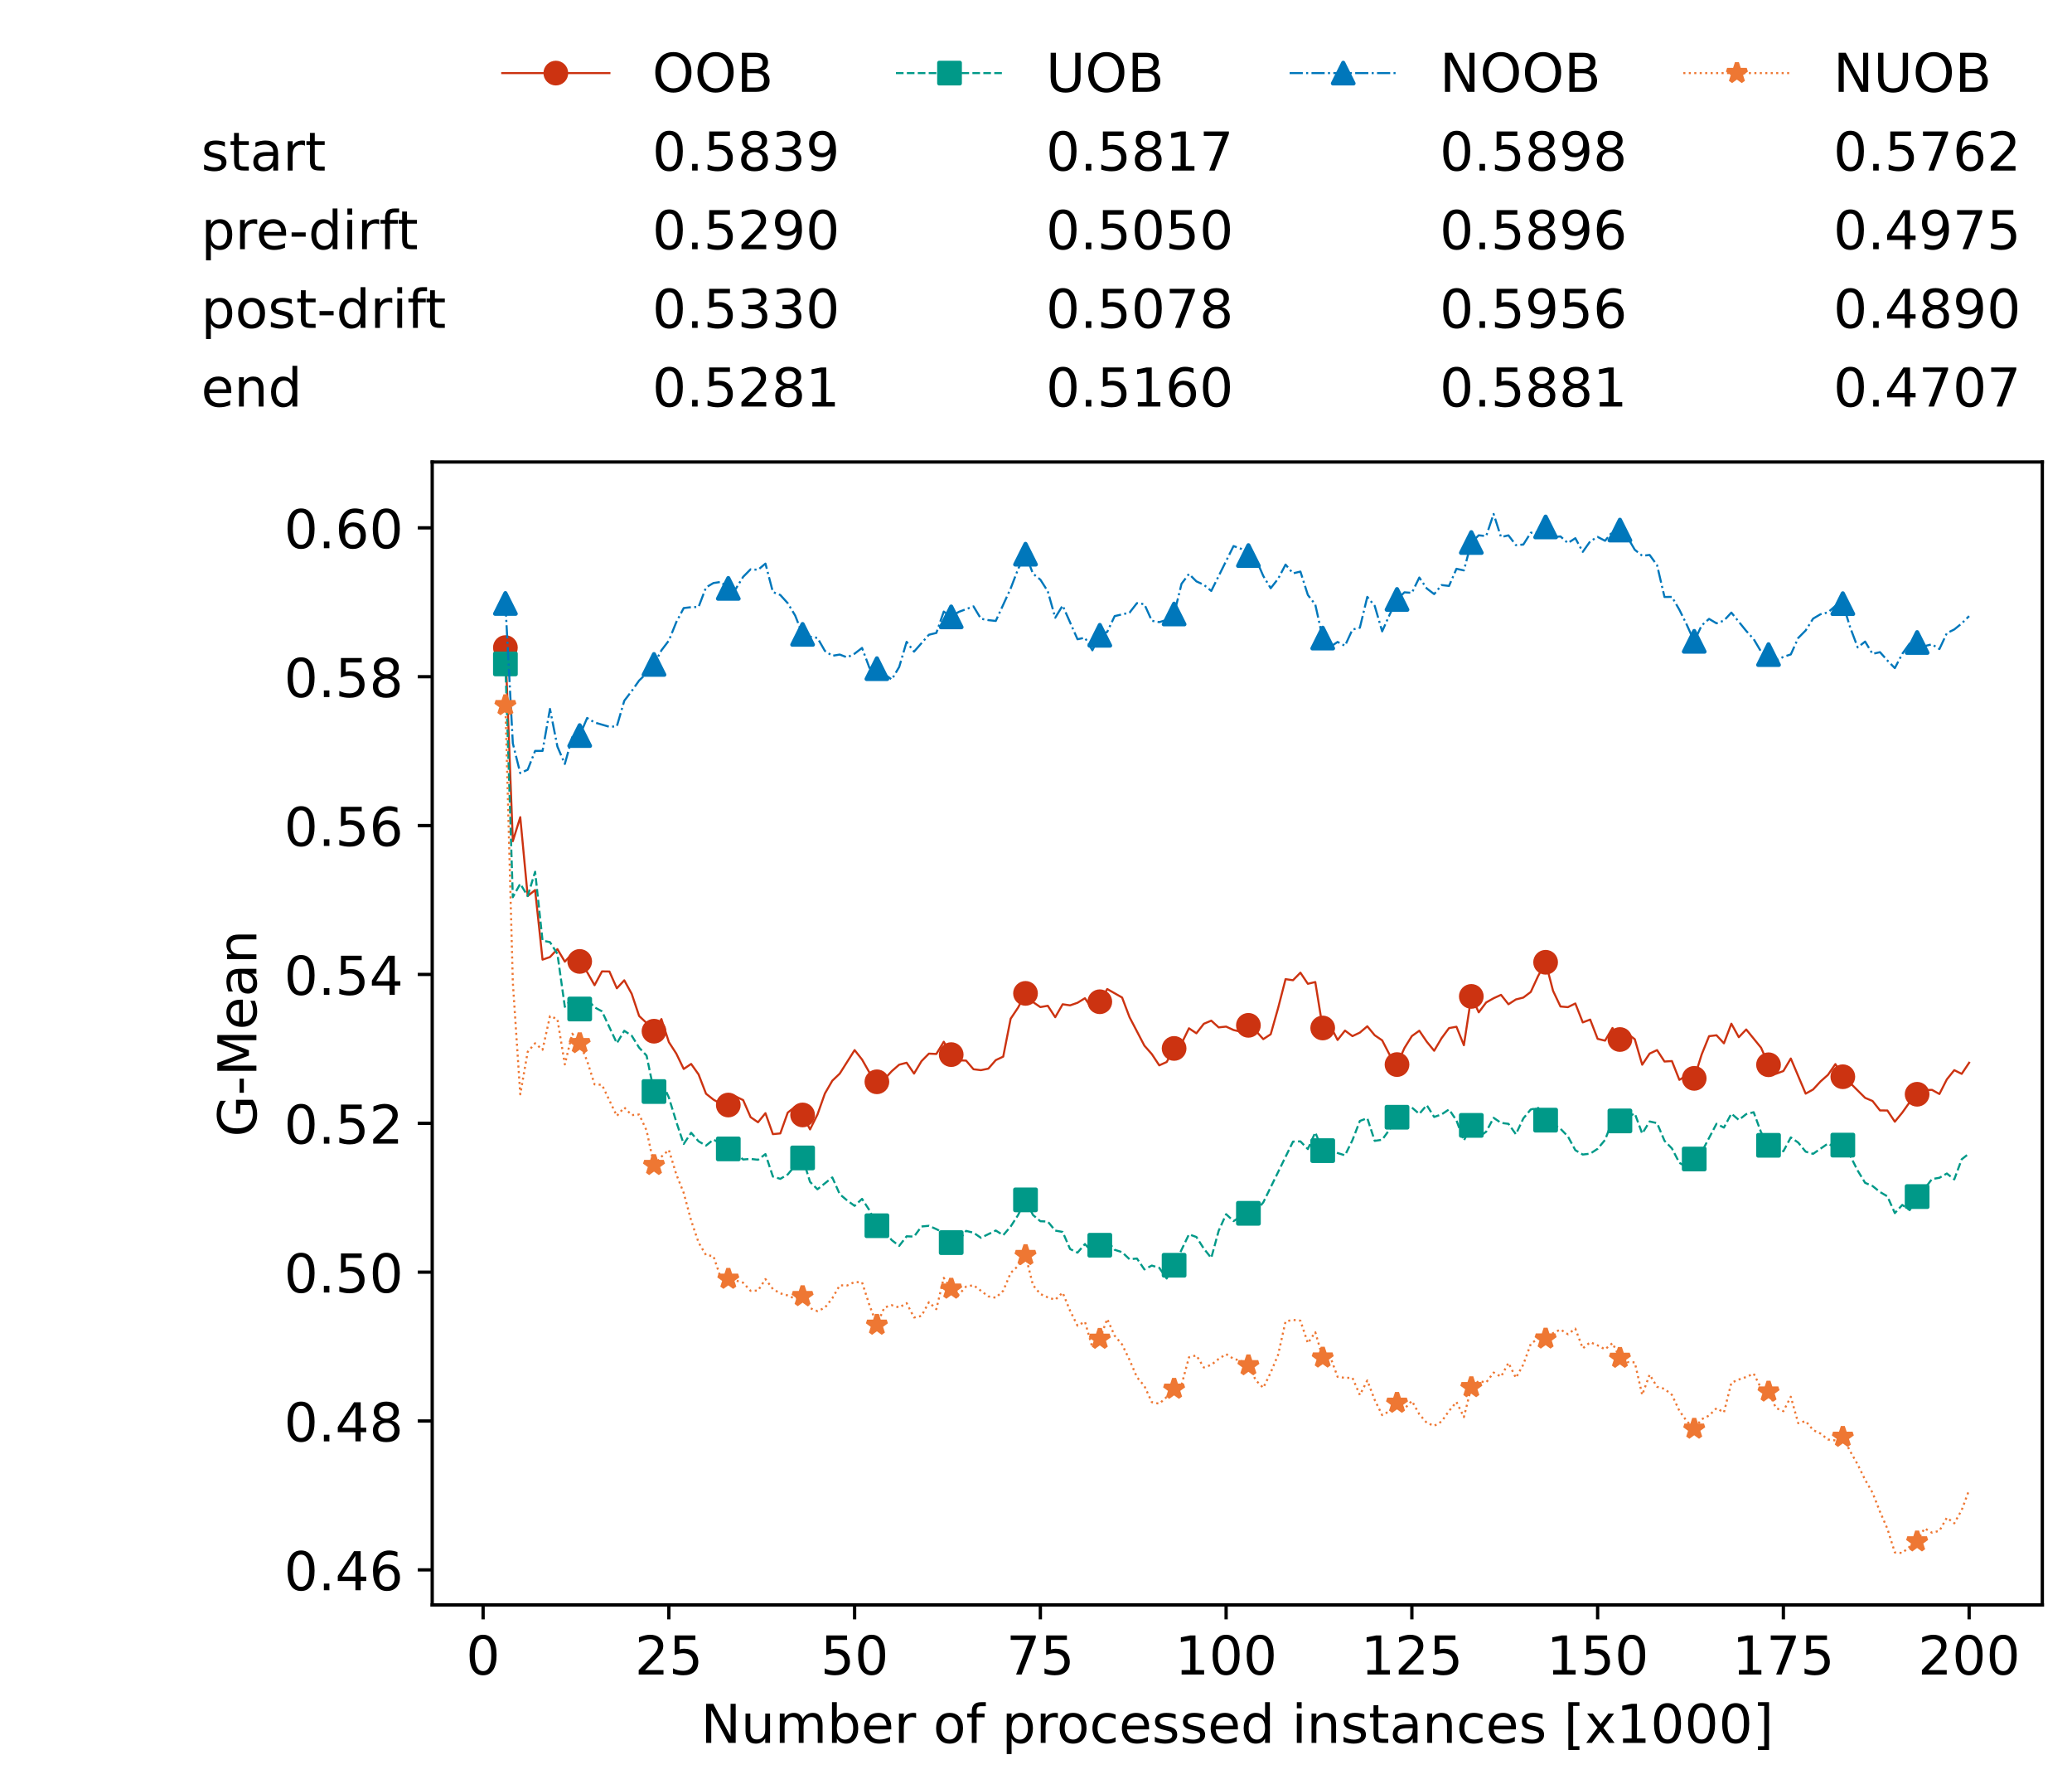 <?xml version="1.0" encoding="utf-8" standalone="no"?>
<!DOCTYPE svg PUBLIC "-//W3C//DTD SVG 1.1//EN"
  "http://www.w3.org/Graphics/SVG/1.1/DTD/svg11.dtd">
<!-- Created with matplotlib (https://matplotlib.org/) -->
<svg height="432.615pt" version="1.1" viewBox="0 0 502.65 432.615" width="502.65pt" xmlns="http://www.w3.org/2000/svg" xmlns:xlink="http://www.w3.org/1999/xlink">
 <defs>
  <style type="text/css">*{stroke-linecap:butt;stroke-linejoin:round;}</style>
 </defs>
 <g id="figure_1">
  <g id="patch_1">
   <path d="M 0 432.615 
L 502.65 432.615 
L 502.65 0 
L 0 0 
z
" style="fill:#ffffff;"/>
  </g>
  <g id="axes_1">
   <g id="patch_2">
    <path d="M 104.85 389.252 
L 495.45 389.252 
L 495.45 112.052 
L 104.85 112.052 
z
" style="fill:#ffffff;"/>
   </g>
   <g id="matplotlib.axis_1">
    <g id="xtick_1">
     <g id="line2d_1">
      <defs>
       <path d="M 0 0 
L 0 3.5 
" id="mfc00a230e7" style="stroke:#000000;stroke-width:0.8;"/>
      </defs>
      <g>
       <use style="stroke:#000000;stroke-width:0.8;" x="117.197" xlink:href="#mfc00a230e7" y="389.252"/>
      </g>
     </g>
     <g id="text_1">
      <!-- 0 -->
      <g transform="translate(113.061 406.13)scale(0.13 -0.13)">
       <defs>
        <path d="M 31.781 66.406 
Q 24.172 66.406 20.328 58.906 
Q 16.5 51.422 16.5 36.375 
Q 16.5 21.391 20.328 13.891 
Q 24.172 6.391 31.781 6.391 
Q 39.453 6.391 43.281 13.891 
Q 47.125 21.391 47.125 36.375 
Q 47.125 51.422 43.281 58.906 
Q 39.453 66.406 31.781 66.406 
z
M 31.781 74.219 
Q 44.047 74.219 50.516 64.516 
Q 56.984 54.828 56.984 36.375 
Q 56.984 17.969 50.516 8.266 
Q 44.047 -1.422 31.781 -1.422 
Q 19.531 -1.422 13.062 8.266 
Q 6.594 17.969 6.594 36.375 
Q 6.594 54.828 13.062 64.516 
Q 19.531 74.219 31.781 74.219 
z
" id="DejaVuSans-48"/>
       </defs>
       <use xlink:href="#DejaVuSans-48"/>
      </g>
     </g>
    </g>
    <g id="xtick_2">
     <g id="line2d_2">
      <g>
       <use style="stroke:#000000;stroke-width:0.8;" x="162.259" xlink:href="#mfc00a230e7" y="389.252"/>
      </g>
     </g>
     <g id="text_2">
      <!-- 25 -->
      <g transform="translate(153.988 406.13)scale(0.13 -0.13)">
       <defs>
        <path d="M 19.188 8.297 
L 53.609 8.297 
L 53.609 0 
L 7.328 0 
L 7.328 8.297 
Q 12.938 14.109 22.625 23.891 
Q 32.328 33.688 34.812 36.531 
Q 39.547 41.844 41.422 45.531 
Q 43.312 49.219 43.312 52.781 
Q 43.312 58.594 39.234 62.25 
Q 35.156 65.922 28.609 65.922 
Q 23.969 65.922 18.812 64.312 
Q 13.672 62.703 7.812 59.422 
L 7.812 69.391 
Q 13.766 71.781 18.938 73 
Q 24.125 74.219 28.422 74.219 
Q 39.75 74.219 46.484 68.547 
Q 53.219 62.891 53.219 53.422 
Q 53.219 48.922 51.531 44.891 
Q 49.859 40.875 45.406 35.406 
Q 44.188 33.984 37.641 27.219 
Q 31.109 20.453 19.188 8.297 
z
" id="DejaVuSans-50"/>
        <path d="M 10.797 72.906 
L 49.516 72.906 
L 49.516 64.594 
L 19.828 64.594 
L 19.828 46.734 
Q 21.969 47.469 24.109 47.828 
Q 26.266 48.188 28.422 48.188 
Q 40.625 48.188 47.75 41.5 
Q 54.891 34.812 54.891 23.391 
Q 54.891 11.625 47.562 5.094 
Q 40.234 -1.422 26.906 -1.422 
Q 22.312 -1.422 17.547 -0.641 
Q 12.797 0.141 7.719 1.703 
L 7.719 11.625 
Q 12.109 9.234 16.797 8.062 
Q 21.484 6.891 26.703 6.891 
Q 35.156 6.891 40.078 11.328 
Q 45.016 15.766 45.016 23.391 
Q 45.016 31 40.078 35.438 
Q 35.156 39.891 26.703 39.891 
Q 22.75 39.891 18.812 39.016 
Q 14.891 38.141 10.797 36.281 
z
" id="DejaVuSans-53"/>
       </defs>
       <use xlink:href="#DejaVuSans-50"/>
       <use x="63.623" xlink:href="#DejaVuSans-53"/>
      </g>
     </g>
    </g>
    <g id="xtick_3">
     <g id="line2d_3">
      <g>
       <use style="stroke:#000000;stroke-width:0.8;" x="207.322" xlink:href="#mfc00a230e7" y="389.252"/>
      </g>
     </g>
     <g id="text_3">
      <!-- 50 -->
      <g transform="translate(199.05 406.13)scale(0.13 -0.13)">
       <use xlink:href="#DejaVuSans-53"/>
       <use x="63.623" xlink:href="#DejaVuSans-48"/>
      </g>
     </g>
    </g>
    <g id="xtick_4">
     <g id="line2d_4">
      <g>
       <use style="stroke:#000000;stroke-width:0.8;" x="252.384" xlink:href="#mfc00a230e7" y="389.252"/>
      </g>
     </g>
     <g id="text_4">
      <!-- 75 -->
      <g transform="translate(244.113 406.13)scale(0.13 -0.13)">
       <defs>
        <path d="M 8.203 72.906 
L 55.078 72.906 
L 55.078 68.703 
L 28.609 0 
L 18.312 0 
L 43.219 64.594 
L 8.203 64.594 
z
" id="DejaVuSans-55"/>
       </defs>
       <use xlink:href="#DejaVuSans-55"/>
       <use x="63.623" xlink:href="#DejaVuSans-53"/>
      </g>
     </g>
    </g>
    <g id="xtick_5">
     <g id="line2d_5">
      <g>
       <use style="stroke:#000000;stroke-width:0.8;" x="297.446" xlink:href="#mfc00a230e7" y="389.252"/>
      </g>
     </g>
     <g id="text_5">
      <!-- 100 -->
      <g transform="translate(285.039 406.13)scale(0.13 -0.13)">
       <defs>
        <path d="M 12.406 8.297 
L 28.516 8.297 
L 28.516 63.922 
L 10.984 60.406 
L 10.984 69.391 
L 28.422 72.906 
L 38.281 72.906 
L 38.281 8.297 
L 54.391 8.297 
L 54.391 0 
L 12.406 0 
z
" id="DejaVuSans-49"/>
       </defs>
       <use xlink:href="#DejaVuSans-49"/>
       <use x="63.623" xlink:href="#DejaVuSans-48"/>
       <use x="127.246" xlink:href="#DejaVuSans-48"/>
      </g>
     </g>
    </g>
    <g id="xtick_6">
     <g id="line2d_6">
      <g>
       <use style="stroke:#000000;stroke-width:0.8;" x="342.509" xlink:href="#mfc00a230e7" y="389.252"/>
      </g>
     </g>
     <g id="text_6">
      <!-- 125 -->
      <g transform="translate(330.102 406.13)scale(0.13 -0.13)">
       <use xlink:href="#DejaVuSans-49"/>
       <use x="63.623" xlink:href="#DejaVuSans-50"/>
       <use x="127.246" xlink:href="#DejaVuSans-53"/>
      </g>
     </g>
    </g>
    <g id="xtick_7">
     <g id="line2d_7">
      <g>
       <use style="stroke:#000000;stroke-width:0.8;" x="387.571" xlink:href="#mfc00a230e7" y="389.252"/>
      </g>
     </g>
     <g id="text_7">
      <!-- 150 -->
      <g transform="translate(375.164 406.13)scale(0.13 -0.13)">
       <use xlink:href="#DejaVuSans-49"/>
       <use x="63.623" xlink:href="#DejaVuSans-53"/>
       <use x="127.246" xlink:href="#DejaVuSans-48"/>
      </g>
     </g>
    </g>
    <g id="xtick_8">
     <g id="line2d_8">
      <g>
       <use style="stroke:#000000;stroke-width:0.8;" x="432.633" xlink:href="#mfc00a230e7" y="389.252"/>
      </g>
     </g>
     <g id="text_8">
      <!-- 175 -->
      <g transform="translate(420.226 406.13)scale(0.13 -0.13)">
       <use xlink:href="#DejaVuSans-49"/>
       <use x="63.623" xlink:href="#DejaVuSans-55"/>
       <use x="127.246" xlink:href="#DejaVuSans-53"/>
      </g>
     </g>
    </g>
    <g id="xtick_9">
     <g id="line2d_9">
      <g>
       <use style="stroke:#000000;stroke-width:0.8;" x="477.695" xlink:href="#mfc00a230e7" y="389.252"/>
      </g>
     </g>
     <g id="text_9">
      <!-- 200 -->
      <g transform="translate(465.289 406.13)scale(0.13 -0.13)">
       <use xlink:href="#DejaVuSans-50"/>
       <use x="63.623" xlink:href="#DejaVuSans-48"/>
       <use x="127.246" xlink:href="#DejaVuSans-48"/>
      </g>
     </g>
    </g>
    <g id="text_10">
     <!-- Number of processed instances [x1000] -->
     <g transform="translate(170.025 422.711)scale(0.13 -0.13)">
      <defs>
       <path d="M 9.812 72.906 
L 23.094 72.906 
L 55.422 11.922 
L 55.422 72.906 
L 64.984 72.906 
L 64.984 0 
L 51.703 0 
L 19.391 60.984 
L 19.391 0 
L 9.812 0 
z
" id="DejaVuSans-78"/>
       <path d="M 8.5 21.578 
L 8.5 54.688 
L 17.484 54.688 
L 17.484 21.922 
Q 17.484 14.156 20.5 10.266 
Q 23.531 6.391 29.594 6.391 
Q 36.859 6.391 41.078 11.031 
Q 45.312 15.672 45.312 23.688 
L 45.312 54.688 
L 54.297 54.688 
L 54.297 0 
L 45.312 0 
L 45.312 8.406 
Q 42.047 3.422 37.719 1 
Q 33.406 -1.422 27.688 -1.422 
Q 18.266 -1.422 13.375 4.438 
Q 8.5 10.297 8.5 21.578 
z
M 31.109 56 
z
" id="DejaVuSans-117"/>
       <path d="M 52 44.188 
Q 55.375 50.25 60.062 53.125 
Q 64.75 56 71.094 56 
Q 79.641 56 84.281 50.016 
Q 88.922 44.047 88.922 33.016 
L 88.922 0 
L 79.891 0 
L 79.891 32.719 
Q 79.891 40.578 77.094 44.375 
Q 74.312 48.188 68.609 48.188 
Q 61.625 48.188 57.562 43.547 
Q 53.516 38.922 53.516 30.906 
L 53.516 0 
L 44.484 0 
L 44.484 32.719 
Q 44.484 40.625 41.703 44.406 
Q 38.922 48.188 33.109 48.188 
Q 26.219 48.188 22.156 43.531 
Q 18.109 38.875 18.109 30.906 
L 18.109 0 
L 9.078 0 
L 9.078 54.688 
L 18.109 54.688 
L 18.109 46.188 
Q 21.188 51.219 25.484 53.609 
Q 29.781 56 35.688 56 
Q 41.656 56 45.828 52.969 
Q 50 49.953 52 44.188 
z
" id="DejaVuSans-109"/>
       <path d="M 48.688 27.297 
Q 48.688 37.203 44.609 42.844 
Q 40.531 48.484 33.406 48.484 
Q 26.266 48.484 22.188 42.844 
Q 18.109 37.203 18.109 27.297 
Q 18.109 17.391 22.188 11.75 
Q 26.266 6.109 33.406 6.109 
Q 40.531 6.109 44.609 11.75 
Q 48.688 17.391 48.688 27.297 
z
M 18.109 46.391 
Q 20.953 51.266 25.266 53.625 
Q 29.594 56 35.594 56 
Q 45.562 56 51.781 48.094 
Q 58.016 40.188 58.016 27.297 
Q 58.016 14.406 51.781 6.484 
Q 45.562 -1.422 35.594 -1.422 
Q 29.594 -1.422 25.266 0.953 
Q 20.953 3.328 18.109 8.203 
L 18.109 0 
L 9.078 0 
L 9.078 75.984 
L 18.109 75.984 
z
" id="DejaVuSans-98"/>
       <path d="M 56.203 29.594 
L 56.203 25.203 
L 14.891 25.203 
Q 15.484 15.922 20.484 11.062 
Q 25.484 6.203 34.422 6.203 
Q 39.594 6.203 44.453 7.469 
Q 49.312 8.734 54.109 11.281 
L 54.109 2.781 
Q 49.266 0.734 44.188 -0.344 
Q 39.109 -1.422 33.891 -1.422 
Q 20.797 -1.422 13.156 6.188 
Q 5.516 13.812 5.516 26.812 
Q 5.516 40.234 12.766 48.109 
Q 20.016 56 32.328 56 
Q 43.359 56 49.781 48.891 
Q 56.203 41.797 56.203 29.594 
z
M 47.219 32.234 
Q 47.125 39.594 43.094 43.984 
Q 39.062 48.391 32.422 48.391 
Q 24.906 48.391 20.391 44.141 
Q 15.875 39.891 15.188 32.172 
z
" id="DejaVuSans-101"/>
       <path d="M 41.109 46.297 
Q 39.594 47.172 37.812 47.578 
Q 36.031 48 33.891 48 
Q 26.266 48 22.188 43.047 
Q 18.109 38.094 18.109 28.812 
L 18.109 0 
L 9.078 0 
L 9.078 54.688 
L 18.109 54.688 
L 18.109 46.188 
Q 20.953 51.172 25.484 53.578 
Q 30.031 56 36.531 56 
Q 37.453 56 38.578 55.875 
Q 39.703 55.766 41.062 55.516 
z
" id="DejaVuSans-114"/>
       <path id="DejaVuSans-32"/>
       <path d="M 30.609 48.391 
Q 23.391 48.391 19.188 42.75 
Q 14.984 37.109 14.984 27.297 
Q 14.984 17.484 19.156 11.844 
Q 23.344 6.203 30.609 6.203 
Q 37.797 6.203 41.984 11.859 
Q 46.188 17.531 46.188 27.297 
Q 46.188 37.016 41.984 42.703 
Q 37.797 48.391 30.609 48.391 
z
M 30.609 56 
Q 42.328 56 49.016 48.375 
Q 55.719 40.766 55.719 27.297 
Q 55.719 13.875 49.016 6.219 
Q 42.328 -1.422 30.609 -1.422 
Q 18.844 -1.422 12.172 6.219 
Q 5.516 13.875 5.516 27.297 
Q 5.516 40.766 12.172 48.375 
Q 18.844 56 30.609 56 
z
" id="DejaVuSans-111"/>
       <path d="M 37.109 75.984 
L 37.109 68.5 
L 28.516 68.5 
Q 23.688 68.5 21.797 66.547 
Q 19.922 64.594 19.922 59.516 
L 19.922 54.688 
L 34.719 54.688 
L 34.719 47.703 
L 19.922 47.703 
L 19.922 0 
L 10.891 0 
L 10.891 47.703 
L 2.297 47.703 
L 2.297 54.688 
L 10.891 54.688 
L 10.891 58.5 
Q 10.891 67.625 15.141 71.797 
Q 19.391 75.984 28.609 75.984 
z
" id="DejaVuSans-102"/>
       <path d="M 18.109 8.203 
L 18.109 -20.797 
L 9.078 -20.797 
L 9.078 54.688 
L 18.109 54.688 
L 18.109 46.391 
Q 20.953 51.266 25.266 53.625 
Q 29.594 56 35.594 56 
Q 45.562 56 51.781 48.094 
Q 58.016 40.188 58.016 27.297 
Q 58.016 14.406 51.781 6.484 
Q 45.562 -1.422 35.594 -1.422 
Q 29.594 -1.422 25.266 0.953 
Q 20.953 3.328 18.109 8.203 
z
M 48.688 27.297 
Q 48.688 37.203 44.609 42.844 
Q 40.531 48.484 33.406 48.484 
Q 26.266 48.484 22.188 42.844 
Q 18.109 37.203 18.109 27.297 
Q 18.109 17.391 22.188 11.75 
Q 26.266 6.109 33.406 6.109 
Q 40.531 6.109 44.609 11.75 
Q 48.688 17.391 48.688 27.297 
z
" id="DejaVuSans-112"/>
       <path d="M 48.781 52.594 
L 48.781 44.188 
Q 44.969 46.297 41.141 47.344 
Q 37.312 48.391 33.406 48.391 
Q 24.656 48.391 19.812 42.844 
Q 14.984 37.312 14.984 27.297 
Q 14.984 17.281 19.812 11.734 
Q 24.656 6.203 33.406 6.203 
Q 37.312 6.203 41.141 7.25 
Q 44.969 8.297 48.781 10.406 
L 48.781 2.094 
Q 45.016 0.344 40.984 -0.531 
Q 36.969 -1.422 32.422 -1.422 
Q 20.062 -1.422 12.781 6.344 
Q 5.516 14.109 5.516 27.297 
Q 5.516 40.672 12.859 48.328 
Q 20.219 56 33.016 56 
Q 37.156 56 41.109 55.141 
Q 45.062 54.297 48.781 52.594 
z
" id="DejaVuSans-99"/>
       <path d="M 44.281 53.078 
L 44.281 44.578 
Q 40.484 46.531 36.375 47.5 
Q 32.281 48.484 27.875 48.484 
Q 21.188 48.484 17.844 46.438 
Q 14.5 44.391 14.5 40.281 
Q 14.5 37.156 16.891 35.375 
Q 19.281 33.594 26.516 31.984 
L 29.594 31.297 
Q 39.156 29.25 43.188 25.516 
Q 47.219 21.781 47.219 15.094 
Q 47.219 7.469 41.188 3.016 
Q 35.156 -1.422 24.609 -1.422 
Q 20.219 -1.422 15.453 -0.562 
Q 10.688 0.297 5.422 2 
L 5.422 11.281 
Q 10.406 8.688 15.234 7.391 
Q 20.062 6.109 24.812 6.109 
Q 31.156 6.109 34.562 8.281 
Q 37.984 10.453 37.984 14.406 
Q 37.984 18.062 35.516 20.016 
Q 33.062 21.969 24.703 23.781 
L 21.578 24.516 
Q 13.234 26.266 9.516 29.906 
Q 5.812 33.547 5.812 39.891 
Q 5.812 47.609 11.281 51.797 
Q 16.75 56 26.812 56 
Q 31.781 56 36.172 55.266 
Q 40.578 54.547 44.281 53.078 
z
" id="DejaVuSans-115"/>
       <path d="M 45.406 46.391 
L 45.406 75.984 
L 54.391 75.984 
L 54.391 0 
L 45.406 0 
L 45.406 8.203 
Q 42.578 3.328 38.25 0.953 
Q 33.938 -1.422 27.875 -1.422 
Q 17.969 -1.422 11.734 6.484 
Q 5.516 14.406 5.516 27.297 
Q 5.516 40.188 11.734 48.094 
Q 17.969 56 27.875 56 
Q 33.938 56 38.25 53.625 
Q 42.578 51.266 45.406 46.391 
z
M 14.797 27.297 
Q 14.797 17.391 18.875 11.75 
Q 22.953 6.109 30.078 6.109 
Q 37.203 6.109 41.297 11.75 
Q 45.406 17.391 45.406 27.297 
Q 45.406 37.203 41.297 42.844 
Q 37.203 48.484 30.078 48.484 
Q 22.953 48.484 18.875 42.844 
Q 14.797 37.203 14.797 27.297 
z
" id="DejaVuSans-100"/>
       <path d="M 9.422 54.688 
L 18.406 54.688 
L 18.406 0 
L 9.422 0 
z
M 9.422 75.984 
L 18.406 75.984 
L 18.406 64.594 
L 9.422 64.594 
z
" id="DejaVuSans-105"/>
       <path d="M 54.891 33.016 
L 54.891 0 
L 45.906 0 
L 45.906 32.719 
Q 45.906 40.484 42.875 44.328 
Q 39.844 48.188 33.797 48.188 
Q 26.516 48.188 22.312 43.547 
Q 18.109 38.922 18.109 30.906 
L 18.109 0 
L 9.078 0 
L 9.078 54.688 
L 18.109 54.688 
L 18.109 46.188 
Q 21.344 51.125 25.703 53.562 
Q 30.078 56 35.797 56 
Q 45.219 56 50.047 50.172 
Q 54.891 44.344 54.891 33.016 
z
" id="DejaVuSans-110"/>
       <path d="M 18.312 70.219 
L 18.312 54.688 
L 36.812 54.688 
L 36.812 47.703 
L 18.312 47.703 
L 18.312 18.016 
Q 18.312 11.328 20.141 9.422 
Q 21.969 7.516 27.594 7.516 
L 36.812 7.516 
L 36.812 0 
L 27.594 0 
Q 17.188 0 13.234 3.875 
Q 9.281 7.766 9.281 18.016 
L 9.281 47.703 
L 2.688 47.703 
L 2.688 54.688 
L 9.281 54.688 
L 9.281 70.219 
z
" id="DejaVuSans-116"/>
       <path d="M 34.281 27.484 
Q 23.391 27.484 19.188 25 
Q 14.984 22.516 14.984 16.5 
Q 14.984 11.719 18.141 8.906 
Q 21.297 6.109 26.703 6.109 
Q 34.188 6.109 38.703 11.406 
Q 43.219 16.703 43.219 25.484 
L 43.219 27.484 
z
M 52.203 31.203 
L 52.203 0 
L 43.219 0 
L 43.219 8.297 
Q 40.141 3.328 35.547 0.953 
Q 30.953 -1.422 24.312 -1.422 
Q 15.922 -1.422 10.953 3.297 
Q 6 8.016 6 15.922 
Q 6 25.141 12.172 29.828 
Q 18.359 34.516 30.609 34.516 
L 43.219 34.516 
L 43.219 35.406 
Q 43.219 41.609 39.141 45 
Q 35.062 48.391 27.688 48.391 
Q 23 48.391 18.547 47.266 
Q 14.109 46.141 10.016 43.891 
L 10.016 52.203 
Q 14.938 54.109 19.578 55.047 
Q 24.219 56 28.609 56 
Q 40.484 56 46.344 49.844 
Q 52.203 43.703 52.203 31.203 
z
" id="DejaVuSans-97"/>
       <path d="M 8.594 75.984 
L 29.297 75.984 
L 29.297 69 
L 17.578 69 
L 17.578 -6.203 
L 29.297 -6.203 
L 29.297 -13.188 
L 8.594 -13.188 
z
" id="DejaVuSans-91"/>
       <path d="M 54.891 54.688 
L 35.109 28.078 
L 55.906 0 
L 45.312 0 
L 29.391 21.484 
L 13.484 0 
L 2.875 0 
L 24.125 28.609 
L 4.688 54.688 
L 15.281 54.688 
L 29.781 35.203 
L 44.281 54.688 
z
" id="DejaVuSans-120"/>
       <path d="M 30.422 75.984 
L 30.422 -13.188 
L 9.719 -13.188 
L 9.719 -6.203 
L 21.391 -6.203 
L 21.391 69 
L 9.719 69 
L 9.719 75.984 
z
" id="DejaVuSans-93"/>
      </defs>
      <use xlink:href="#DejaVuSans-78"/>
      <use x="74.805" xlink:href="#DejaVuSans-117"/>
      <use x="138.184" xlink:href="#DejaVuSans-109"/>
      <use x="235.596" xlink:href="#DejaVuSans-98"/>
      <use x="299.072" xlink:href="#DejaVuSans-101"/>
      <use x="360.596" xlink:href="#DejaVuSans-114"/>
      <use x="401.709" xlink:href="#DejaVuSans-32"/>
      <use x="433.496" xlink:href="#DejaVuSans-111"/>
      <use x="494.678" xlink:href="#DejaVuSans-102"/>
      <use x="529.883" xlink:href="#DejaVuSans-32"/>
      <use x="561.67" xlink:href="#DejaVuSans-112"/>
      <use x="625.146" xlink:href="#DejaVuSans-114"/>
      <use x="664.01" xlink:href="#DejaVuSans-111"/>
      <use x="725.191" xlink:href="#DejaVuSans-99"/>
      <use x="780.172" xlink:href="#DejaVuSans-101"/>
      <use x="841.695" xlink:href="#DejaVuSans-115"/>
      <use x="893.795" xlink:href="#DejaVuSans-115"/>
      <use x="945.895" xlink:href="#DejaVuSans-101"/>
      <use x="1007.418" xlink:href="#DejaVuSans-100"/>
      <use x="1070.895" xlink:href="#DejaVuSans-32"/>
      <use x="1102.682" xlink:href="#DejaVuSans-105"/>
      <use x="1130.465" xlink:href="#DejaVuSans-110"/>
      <use x="1193.844" xlink:href="#DejaVuSans-115"/>
      <use x="1245.943" xlink:href="#DejaVuSans-116"/>
      <use x="1285.152" xlink:href="#DejaVuSans-97"/>
      <use x="1346.432" xlink:href="#DejaVuSans-110"/>
      <use x="1409.811" xlink:href="#DejaVuSans-99"/>
      <use x="1464.791" xlink:href="#DejaVuSans-101"/>
      <use x="1526.314" xlink:href="#DejaVuSans-115"/>
      <use x="1578.414" xlink:href="#DejaVuSans-32"/>
      <use x="1610.201" xlink:href="#DejaVuSans-91"/>
      <use x="1649.215" xlink:href="#DejaVuSans-120"/>
      <use x="1708.395" xlink:href="#DejaVuSans-49"/>
      <use x="1772.018" xlink:href="#DejaVuSans-48"/>
      <use x="1835.641" xlink:href="#DejaVuSans-48"/>
      <use x="1899.264" xlink:href="#DejaVuSans-48"/>
      <use x="1962.887" xlink:href="#DejaVuSans-93"/>
     </g>
    </g>
   </g>
   <g id="matplotlib.axis_2">
    <g id="ytick_1">
     <g id="line2d_10">
      <defs>
       <path d="M 0 0 
L -3.5 0 
" id="m91fa171a9f" style="stroke:#000000;stroke-width:0.8;"/>
      </defs>
      <g>
       <use style="stroke:#000000;stroke-width:0.8;" x="104.85" xlink:href="#m91fa171a9f" y="380.747"/>
      </g>
     </g>
     <g id="text_11">
      <!-- 0.46 -->
      <g transform="translate(68.905 385.686)scale(0.13 -0.13)">
       <defs>
        <path d="M 10.688 12.406 
L 21 12.406 
L 21 0 
L 10.688 0 
z
" id="DejaVuSans-46"/>
        <path d="M 37.797 64.312 
L 12.891 25.391 
L 37.797 25.391 
z
M 35.203 72.906 
L 47.609 72.906 
L 47.609 25.391 
L 58.016 25.391 
L 58.016 17.188 
L 47.609 17.188 
L 47.609 0 
L 37.797 0 
L 37.797 17.188 
L 4.891 17.188 
L 4.891 26.703 
z
" id="DejaVuSans-52"/>
        <path d="M 33.016 40.375 
Q 26.375 40.375 22.484 35.828 
Q 18.609 31.297 18.609 23.391 
Q 18.609 15.531 22.484 10.953 
Q 26.375 6.391 33.016 6.391 
Q 39.656 6.391 43.531 10.953 
Q 47.406 15.531 47.406 23.391 
Q 47.406 31.297 43.531 35.828 
Q 39.656 40.375 33.016 40.375 
z
M 52.594 71.297 
L 52.594 62.312 
Q 48.875 64.062 45.094 64.984 
Q 41.312 65.922 37.594 65.922 
Q 27.828 65.922 22.672 59.328 
Q 17.531 52.734 16.797 39.406 
Q 19.672 43.656 24.016 45.922 
Q 28.375 48.188 33.594 48.188 
Q 44.578 48.188 50.953 41.516 
Q 57.328 34.859 57.328 23.391 
Q 57.328 12.156 50.688 5.359 
Q 44.047 -1.422 33.016 -1.422 
Q 20.359 -1.422 13.672 8.266 
Q 6.984 17.969 6.984 36.375 
Q 6.984 53.656 15.188 63.938 
Q 23.391 74.219 37.203 74.219 
Q 40.922 74.219 44.703 73.484 
Q 48.484 72.75 52.594 71.297 
z
" id="DejaVuSans-54"/>
       </defs>
       <use xlink:href="#DejaVuSans-48"/>
       <use x="63.623" xlink:href="#DejaVuSans-46"/>
       <use x="95.41" xlink:href="#DejaVuSans-52"/>
       <use x="159.033" xlink:href="#DejaVuSans-54"/>
      </g>
     </g>
    </g>
    <g id="ytick_2">
     <g id="line2d_11">
      <g>
       <use style="stroke:#000000;stroke-width:0.8;" x="104.85" xlink:href="#m91fa171a9f" y="344.643"/>
      </g>
     </g>
     <g id="text_12">
      <!-- 0.48 -->
      <g transform="translate(68.905 349.582)scale(0.13 -0.13)">
       <defs>
        <path d="M 31.781 34.625 
Q 24.75 34.625 20.719 30.859 
Q 16.703 27.094 16.703 20.516 
Q 16.703 13.922 20.719 10.156 
Q 24.75 6.391 31.781 6.391 
Q 38.812 6.391 42.859 10.172 
Q 46.922 13.969 46.922 20.516 
Q 46.922 27.094 42.891 30.859 
Q 38.875 34.625 31.781 34.625 
z
M 21.922 38.812 
Q 15.578 40.375 12.031 44.719 
Q 8.5 49.078 8.5 55.328 
Q 8.5 64.062 14.719 69.141 
Q 20.953 74.219 31.781 74.219 
Q 42.672 74.219 48.875 69.141 
Q 55.078 64.062 55.078 55.328 
Q 55.078 49.078 51.531 44.719 
Q 48 40.375 41.703 38.812 
Q 48.828 37.156 52.797 32.312 
Q 56.781 27.484 56.781 20.516 
Q 56.781 9.906 50.312 4.234 
Q 43.844 -1.422 31.781 -1.422 
Q 19.734 -1.422 13.25 4.234 
Q 6.781 9.906 6.781 20.516 
Q 6.781 27.484 10.781 32.312 
Q 14.797 37.156 21.922 38.812 
z
M 18.312 54.391 
Q 18.312 48.734 21.844 45.562 
Q 25.391 42.391 31.781 42.391 
Q 38.141 42.391 41.719 45.562 
Q 45.312 48.734 45.312 54.391 
Q 45.312 60.062 41.719 63.234 
Q 38.141 66.406 31.781 66.406 
Q 25.391 66.406 21.844 63.234 
Q 18.312 60.062 18.312 54.391 
z
" id="DejaVuSans-56"/>
       </defs>
       <use xlink:href="#DejaVuSans-48"/>
       <use x="63.623" xlink:href="#DejaVuSans-46"/>
       <use x="95.41" xlink:href="#DejaVuSans-52"/>
       <use x="159.033" xlink:href="#DejaVuSans-56"/>
      </g>
     </g>
    </g>
    <g id="ytick_3">
     <g id="line2d_12">
      <g>
       <use style="stroke:#000000;stroke-width:0.8;" x="104.85" xlink:href="#m91fa171a9f" y="308.54"/>
      </g>
     </g>
     <g id="text_13">
      <!-- 0.50 -->
      <g transform="translate(68.905 313.479)scale(0.13 -0.13)">
       <use xlink:href="#DejaVuSans-48"/>
       <use x="63.623" xlink:href="#DejaVuSans-46"/>
       <use x="95.41" xlink:href="#DejaVuSans-53"/>
       <use x="159.033" xlink:href="#DejaVuSans-48"/>
      </g>
     </g>
    </g>
    <g id="ytick_4">
     <g id="line2d_13">
      <g>
       <use style="stroke:#000000;stroke-width:0.8;" x="104.85" xlink:href="#m91fa171a9f" y="272.436"/>
      </g>
     </g>
     <g id="text_14">
      <!-- 0.52 -->
      <g transform="translate(68.905 277.375)scale(0.13 -0.13)">
       <use xlink:href="#DejaVuSans-48"/>
       <use x="63.623" xlink:href="#DejaVuSans-46"/>
       <use x="95.41" xlink:href="#DejaVuSans-53"/>
       <use x="159.033" xlink:href="#DejaVuSans-50"/>
      </g>
     </g>
    </g>
    <g id="ytick_5">
     <g id="line2d_14">
      <g>
       <use style="stroke:#000000;stroke-width:0.8;" x="104.85" xlink:href="#m91fa171a9f" y="236.333"/>
      </g>
     </g>
     <g id="text_15">
      <!-- 0.54 -->
      <g transform="translate(68.905 241.272)scale(0.13 -0.13)">
       <use xlink:href="#DejaVuSans-48"/>
       <use x="63.623" xlink:href="#DejaVuSans-46"/>
       <use x="95.41" xlink:href="#DejaVuSans-53"/>
       <use x="159.033" xlink:href="#DejaVuSans-52"/>
      </g>
     </g>
    </g>
    <g id="ytick_6">
     <g id="line2d_15">
      <g>
       <use style="stroke:#000000;stroke-width:0.8;" x="104.85" xlink:href="#m91fa171a9f" y="200.229"/>
      </g>
     </g>
     <g id="text_16">
      <!-- 0.56 -->
      <g transform="translate(68.905 205.168)scale(0.13 -0.13)">
       <use xlink:href="#DejaVuSans-48"/>
       <use x="63.623" xlink:href="#DejaVuSans-46"/>
       <use x="95.41" xlink:href="#DejaVuSans-53"/>
       <use x="159.033" xlink:href="#DejaVuSans-54"/>
      </g>
     </g>
    </g>
    <g id="ytick_7">
     <g id="line2d_16">
      <g>
       <use style="stroke:#000000;stroke-width:0.8;" x="104.85" xlink:href="#m91fa171a9f" y="164.126"/>
      </g>
     </g>
     <g id="text_17">
      <!-- 0.58 -->
      <g transform="translate(68.905 169.065)scale(0.13 -0.13)">
       <use xlink:href="#DejaVuSans-48"/>
       <use x="63.623" xlink:href="#DejaVuSans-46"/>
       <use x="95.41" xlink:href="#DejaVuSans-53"/>
       <use x="159.033" xlink:href="#DejaVuSans-56"/>
      </g>
     </g>
    </g>
    <g id="ytick_8">
     <g id="line2d_17">
      <g>
       <use style="stroke:#000000;stroke-width:0.8;" x="104.85" xlink:href="#m91fa171a9f" y="128.022"/>
      </g>
     </g>
     <g id="text_18">
      <!-- 0.60 -->
      <g transform="translate(68.905 132.961)scale(0.13 -0.13)">
       <use xlink:href="#DejaVuSans-48"/>
       <use x="63.623" xlink:href="#DejaVuSans-46"/>
       <use x="95.41" xlink:href="#DejaVuSans-54"/>
       <use x="159.033" xlink:href="#DejaVuSans-48"/>
      </g>
     </g>
    </g>
    <g id="text_19">
     <!-- G-Mean -->
     <g transform="translate(62.201 275.744)rotate(-90)scale(0.13 -0.13)">
      <defs>
       <path d="M 59.516 10.406 
L 59.516 29.984 
L 43.406 29.984 
L 43.406 38.094 
L 69.281 38.094 
L 69.281 6.781 
Q 63.578 2.734 56.688 0.656 
Q 49.812 -1.422 42 -1.422 
Q 24.906 -1.422 15.25 8.562 
Q 5.609 18.562 5.609 36.375 
Q 5.609 54.25 15.25 64.234 
Q 24.906 74.219 42 74.219 
Q 49.125 74.219 55.547 72.453 
Q 61.969 70.703 67.391 67.281 
L 67.391 56.781 
Q 61.922 61.422 55.766 63.766 
Q 49.609 66.109 42.828 66.109 
Q 29.438 66.109 22.719 58.641 
Q 16.016 51.172 16.016 36.375 
Q 16.016 21.625 22.719 14.156 
Q 29.438 6.688 42.828 6.688 
Q 48.047 6.688 52.141 7.594 
Q 56.25 8.5 59.516 10.406 
z
" id="DejaVuSans-71"/>
       <path d="M 4.891 31.391 
L 31.203 31.391 
L 31.203 23.391 
L 4.891 23.391 
z
" id="DejaVuSans-45"/>
       <path d="M 9.812 72.906 
L 24.516 72.906 
L 43.109 23.297 
L 61.812 72.906 
L 76.516 72.906 
L 76.516 0 
L 66.891 0 
L 66.891 64.016 
L 48.094 14.016 
L 38.188 14.016 
L 19.391 64.016 
L 19.391 0 
L 9.812 0 
z
" id="DejaVuSans-77"/>
      </defs>
      <use xlink:href="#DejaVuSans-71"/>
      <use x="77.49" xlink:href="#DejaVuSans-45"/>
      <use x="113.574" xlink:href="#DejaVuSans-77"/>
      <use x="199.854" xlink:href="#DejaVuSans-101"/>
      <use x="261.377" xlink:href="#DejaVuSans-97"/>
      <use x="322.656" xlink:href="#DejaVuSans-110"/>
     </g>
    </g>
   </g>
   <g id="line2d_18"/>
   <g id="line2d_19"/>
   <g id="line2d_20"/>
   <g id="line2d_21"/>
   <g id="line2d_22"/>
   <g id="line2d_23">
    <path clip-path="url(#pd4d806f5c6)" d="M 122.605 157.06 
L 124.407 204.014 
L 126.21 198.195 
L 128.012 217.313 
L 129.815 215.872 
L 131.617 232.746 
L 133.419 232.115 
L 135.222 230.199 
L 137.024 233.233 
L 138.827 231.277 
L 140.629 233.182 
L 142.432 235.765 
L 144.234 238.945 
L 146.037 235.595 
L 147.839 235.622 
L 149.642 239.695 
L 151.444 237.757 
L 153.247 241.038 
L 155.049 246.411 
L 156.852 248.112 
L 158.654 250.103 
L 160.457 247.158 
L 162.259 252.741 
L 164.062 255.528 
L 165.864 259.261 
L 167.667 258.041 
L 169.469 260.581 
L 171.272 265.261 
L 173.074 266.69 
L 174.877 267.732 
L 176.679 268.008 
L 178.482 265.938 
L 180.284 266.811 
L 182.087 270.948 
L 183.889 272.189 
L 185.692 269.981 
L 187.494 275.065 
L 189.297 274.892 
L 191.099 269.848 
L 192.902 268.428 
L 194.704 270.415 
L 196.507 273.918 
L 198.309 270.319 
L 200.112 265.218 
L 201.914 262.107 
L 203.717 260.384 
L 207.322 254.684 
L 209.124 256.971 
L 210.927 260.144 
L 212.729 262.374 
L 214.532 261.752 
L 216.334 259.791 
L 218.137 258.224 
L 219.939 257.749 
L 221.742 260.381 
L 223.544 257.368 
L 225.347 255.544 
L 227.149 255.624 
L 228.952 252.663 
L 230.754 255.782 
L 232.557 257.17 
L 234.359 257.228 
L 236.162 259.327 
L 237.964 259.552 
L 239.767 259.18 
L 241.569 257.11 
L 243.372 256.267 
L 245.174 247.073 
L 246.976 244.38 
L 248.779 240.929 
L 250.581 243.027 
L 252.384 244.254 
L 254.186 243.935 
L 255.989 246.709 
L 257.791 243.569 
L 259.594 243.834 
L 261.396 243.209 
L 263.199 242.105 
L 265.001 244.765 
L 266.804 242.957 
L 268.606 239.878 
L 272.211 241.93 
L 274.014 246.698 
L 277.619 253.606 
L 279.421 255.652 
L 281.224 258.383 
L 283.026 257.576 
L 284.829 254.283 
L 286.631 253.097 
L 288.434 249.396 
L 290.236 250.61 
L 292.039 248.301 
L 293.841 247.543 
L 295.644 249.177 
L 297.446 248.986 
L 299.249 249.815 
L 301.051 250.242 
L 302.854 248.678 
L 304.656 250.008 
L 306.459 252.028 
L 308.261 250.844 
L 310.064 244.471 
L 311.866 237.476 
L 313.669 237.736 
L 315.471 235.908 
L 317.274 238.607 
L 319.076 238.178 
L 320.879 249.324 
L 322.681 248.674 
L 324.484 252.229 
L 326.286 249.952 
L 328.089 251.295 
L 329.891 250.44 
L 331.694 248.912 
L 333.496 251.089 
L 335.299 252.314 
L 337.101 255.798 
L 338.904 258.197 
L 340.706 254.182 
L 342.509 251.279 
L 344.311 249.983 
L 346.114 252.636 
L 347.916 254.846 
L 349.719 251.791 
L 351.521 249.347 
L 353.324 249.026 
L 355.126 253.5 
L 356.928 241.663 
L 358.731 245.524 
L 360.533 243.13 
L 362.336 242.109 
L 364.138 241.286 
L 365.941 243.567 
L 367.743 242.4 
L 369.546 241.945 
L 371.348 240.59 
L 373.151 236.681 
L 374.953 233.383 
L 376.756 240.307 
L 378.558 244.111 
L 380.361 244.267 
L 382.163 243.378 
L 383.966 247.964 
L 385.768 247.286 
L 387.571 251.955 
L 389.373 252.392 
L 391.176 249.325 
L 392.978 252.12 
L 394.781 250.663 
L 396.583 252.044 
L 398.386 258.228 
L 400.188 255.532 
L 401.991 254.685 
L 403.793 257.456 
L 405.596 257.346 
L 407.398 261.898 
L 409.201 260.84 
L 411.003 261.54 
L 412.806 255.755 
L 414.608 251.305 
L 416.411 251.089 
L 418.213 253.037 
L 420.016 248.28 
L 421.818 251.555 
L 423.621 249.682 
L 427.226 254.115 
L 429.028 258.241 
L 430.831 260.433 
L 432.633 259.762 
L 434.436 256.726 
L 438.041 265.249 
L 439.843 264.238 
L 441.646 262.285 
L 443.448 260.696 
L 445.251 258.082 
L 447.053 261.146 
L 448.856 262.69 
L 452.461 266.267 
L 454.263 267.028 
L 456.066 269.314 
L 457.868 269.336 
L 459.671 272.047 
L 461.473 269.851 
L 463.276 267.311 
L 465.078 265.396 
L 466.881 264.371 
L 468.683 264.33 
L 470.485 265.334 
L 472.288 261.785 
L 474.09 259.549 
L 475.893 260.447 
L 477.695 257.755 
L 477.695 257.755 
" style="fill:none;stroke:#cc3311;stroke-linecap:square;stroke-width:0.5;"/>
    <defs>
     <path d="M 0 2.5 
C 0.663 2.5 1.299 2.237 1.768 1.768 
C 2.237 1.299 2.5 0.663 2.5 0 
C 2.5 -0.663 2.237 -1.299 1.768 -1.768 
C 1.299 -2.237 0.663 -2.5 0 -2.5 
C -0.663 -2.5 -1.299 -2.237 -1.768 -1.768 
C -2.237 -1.299 -2.5 -0.663 -2.5 0 
C -2.5 0.663 -2.237 1.299 -1.768 1.768 
C -1.299 2.237 -0.663 2.5 0 2.5 
z
" id="mcb9299acdd" style="stroke:#cc3311;"/>
    </defs>
    <g clip-path="url(#pd4d806f5c6)">
     <use style="fill:#cc3311;stroke:#cc3311;" x="122.605" xlink:href="#mcb9299acdd" y="157.06"/>
     <use style="fill:#cc3311;stroke:#cc3311;" x="140.629" xlink:href="#mcb9299acdd" y="233.182"/>
     <use style="fill:#cc3311;stroke:#cc3311;" x="158.654" xlink:href="#mcb9299acdd" y="250.103"/>
     <use style="fill:#cc3311;stroke:#cc3311;" x="176.679" xlink:href="#mcb9299acdd" y="268.008"/>
     <use style="fill:#cc3311;stroke:#cc3311;" x="194.704" xlink:href="#mcb9299acdd" y="270.415"/>
     <use style="fill:#cc3311;stroke:#cc3311;" x="212.729" xlink:href="#mcb9299acdd" y="262.374"/>
     <use style="fill:#cc3311;stroke:#cc3311;" x="230.754" xlink:href="#mcb9299acdd" y="255.782"/>
     <use style="fill:#cc3311;stroke:#cc3311;" x="248.779" xlink:href="#mcb9299acdd" y="240.929"/>
     <use style="fill:#cc3311;stroke:#cc3311;" x="266.804" xlink:href="#mcb9299acdd" y="242.957"/>
     <use style="fill:#cc3311;stroke:#cc3311;" x="284.829" xlink:href="#mcb9299acdd" y="254.283"/>
     <use style="fill:#cc3311;stroke:#cc3311;" x="302.854" xlink:href="#mcb9299acdd" y="248.678"/>
     <use style="fill:#cc3311;stroke:#cc3311;" x="320.879" xlink:href="#mcb9299acdd" y="249.324"/>
     <use style="fill:#cc3311;stroke:#cc3311;" x="338.904" xlink:href="#mcb9299acdd" y="258.197"/>
     <use style="fill:#cc3311;stroke:#cc3311;" x="356.928" xlink:href="#mcb9299acdd" y="241.663"/>
     <use style="fill:#cc3311;stroke:#cc3311;" x="374.953" xlink:href="#mcb9299acdd" y="233.383"/>
     <use style="fill:#cc3311;stroke:#cc3311;" x="392.978" xlink:href="#mcb9299acdd" y="252.12"/>
     <use style="fill:#cc3311;stroke:#cc3311;" x="411.003" xlink:href="#mcb9299acdd" y="261.54"/>
     <use style="fill:#cc3311;stroke:#cc3311;" x="429.028" xlink:href="#mcb9299acdd" y="258.241"/>
     <use style="fill:#cc3311;stroke:#cc3311;" x="447.053" xlink:href="#mcb9299acdd" y="261.146"/>
     <use style="fill:#cc3311;stroke:#cc3311;" x="465.078" xlink:href="#mcb9299acdd" y="265.396"/>
    </g>
   </g>
   <g id="line2d_24"/>
   <g id="line2d_25"/>
   <g id="line2d_26"/>
   <g id="line2d_27"/>
   <g id="line2d_28">
    <path clip-path="url(#pd4d806f5c6)" d="M 122.605 161.018 
L 124.407 217.601 
L 126.21 214.34 
L 128.012 217.329 
L 129.815 211.433 
L 131.617 228.129 
L 133.419 228.501 
L 135.222 231.348 
L 137.024 244.187 
L 138.827 242.2 
L 140.629 244.721 
L 142.432 242.352 
L 144.234 244.309 
L 146.037 245.284 
L 149.642 253.013 
L 151.444 250 
L 153.247 251.191 
L 155.049 254.092 
L 156.852 256.02 
L 158.654 264.735 
L 160.457 262.165 
L 162.259 266.177 
L 164.062 272.085 
L 165.864 277.455 
L 167.667 274.74 
L 169.469 276.811 
L 171.272 277.85 
L 173.074 276.386 
L 174.877 277.372 
L 176.679 278.648 
L 178.482 279.767 
L 180.284 281.219 
L 182.087 281.079 
L 183.889 281.282 
L 185.692 279.905 
L 187.494 285.349 
L 189.297 285.913 
L 191.099 284.85 
L 192.902 282.677 
L 194.704 280.837 
L 196.507 286.641 
L 198.309 288.44 
L 201.914 285.565 
L 203.717 289.642 
L 205.519 291.151 
L 207.322 292.459 
L 209.124 290.769 
L 210.927 293.54 
L 212.729 297.281 
L 214.532 298.69 
L 216.334 300.776 
L 218.137 302.17 
L 219.939 299.845 
L 221.742 299.915 
L 223.544 297.465 
L 225.347 297.302 
L 227.149 298.105 
L 228.952 299.037 
L 230.754 301.38 
L 232.557 300.9 
L 234.359 298.537 
L 236.162 298.965 
L 237.964 300.21 
L 241.569 298.446 
L 243.372 299.577 
L 245.174 297.482 
L 246.976 294.692 
L 248.779 291.01 
L 250.581 294.67 
L 252.384 296.188 
L 254.186 296.272 
L 255.989 298.458 
L 257.791 298.786 
L 259.594 302.936 
L 261.396 303.809 
L 263.199 301.722 
L 265.001 303.754 
L 266.804 302.01 
L 268.606 300.869 
L 270.409 303.118 
L 272.211 303.694 
L 274.014 305.411 
L 275.816 305.235 
L 277.619 307.878 
L 279.421 306.942 
L 281.224 307.487 
L 283.026 310.081 
L 284.829 306.866 
L 288.434 299.369 
L 290.236 300.011 
L 292.039 302.833 
L 293.841 305.104 
L 295.644 298.497 
L 297.446 294.485 
L 299.249 296.155 
L 301.051 295.041 
L 302.854 294.27 
L 304.656 293.761 
L 306.459 291.628 
L 313.669 276.88 
L 315.471 276.822 
L 317.274 278.689 
L 319.076 274.651 
L 320.879 279.067 
L 322.681 279.089 
L 326.286 280.205 
L 328.089 276.538 
L 329.891 271.868 
L 331.694 271.198 
L 333.496 276.702 
L 335.299 276.424 
L 337.101 273.94 
L 338.904 270.967 
L 340.706 268.961 
L 342.509 268.618 
L 344.311 270.161 
L 346.114 268.03 
L 347.916 270.899 
L 349.719 270.279 
L 351.521 269.072 
L 353.324 271.738 
L 355.126 276.641 
L 356.928 272.943 
L 358.731 275.793 
L 360.533 274.484 
L 362.336 271.11 
L 364.138 272.338 
L 365.941 272.567 
L 367.743 275.094 
L 369.546 271.255 
L 371.348 269.087 
L 373.151 268.701 
L 374.953 271.674 
L 376.756 272.635 
L 378.558 273.759 
L 380.361 275.621 
L 382.163 278.958 
L 383.966 280.013 
L 385.768 279.802 
L 387.571 278.624 
L 389.373 276.461 
L 391.176 271.779 
L 392.978 271.862 
L 396.583 270.049 
L 398.386 274.935 
L 400.188 271.993 
L 401.991 272.399 
L 403.793 276.673 
L 405.596 278.537 
L 407.398 282.02 
L 409.201 283.047 
L 411.003 281.1 
L 412.806 279.405 
L 416.411 272.557 
L 418.213 273.481 
L 420.016 270.087 
L 421.818 271.618 
L 423.621 270.212 
L 425.423 269.753 
L 427.226 274.639 
L 429.028 277.778 
L 430.831 278.183 
L 432.633 279.218 
L 434.436 275.864 
L 436.238 277.121 
L 438.041 279.317 
L 439.843 279.846 
L 443.448 277.344 
L 445.251 278.361 
L 447.053 277.73 
L 448.856 280.335 
L 450.658 283.909 
L 452.461 286.878 
L 454.263 287.644 
L 456.066 289.093 
L 457.868 290.163 
L 459.671 294.219 
L 461.473 292.237 
L 463.276 293.492 
L 465.078 290.214 
L 466.881 288.314 
L 468.683 285.957 
L 470.485 285.655 
L 472.288 284.615 
L 474.09 286.04 
L 475.893 281.171 
L 477.695 279.747 
L 477.695 279.747 
" style="fill:none;stroke:#009988;stroke-dasharray:1.85,0.8;stroke-dashoffset:0;stroke-width:0.5;"/>
    <defs>
     <path d="M -2.5 2.5 
L 2.5 2.5 
L 2.5 -2.5 
L -2.5 -2.5 
z
" id="mcac4f0fc8b" style="stroke:#009988;stroke-linejoin:miter;"/>
    </defs>
    <g clip-path="url(#pd4d806f5c6)">
     <use style="fill:#009988;stroke:#009988;stroke-linejoin:miter;" x="122.605" xlink:href="#mcac4f0fc8b" y="161.018"/>
     <use style="fill:#009988;stroke:#009988;stroke-linejoin:miter;" x="140.629" xlink:href="#mcac4f0fc8b" y="244.721"/>
     <use style="fill:#009988;stroke:#009988;stroke-linejoin:miter;" x="158.654" xlink:href="#mcac4f0fc8b" y="264.735"/>
     <use style="fill:#009988;stroke:#009988;stroke-linejoin:miter;" x="176.679" xlink:href="#mcac4f0fc8b" y="278.648"/>
     <use style="fill:#009988;stroke:#009988;stroke-linejoin:miter;" x="194.704" xlink:href="#mcac4f0fc8b" y="280.837"/>
     <use style="fill:#009988;stroke:#009988;stroke-linejoin:miter;" x="212.729" xlink:href="#mcac4f0fc8b" y="297.281"/>
     <use style="fill:#009988;stroke:#009988;stroke-linejoin:miter;" x="230.754" xlink:href="#mcac4f0fc8b" y="301.38"/>
     <use style="fill:#009988;stroke:#009988;stroke-linejoin:miter;" x="248.779" xlink:href="#mcac4f0fc8b" y="291.01"/>
     <use style="fill:#009988;stroke:#009988;stroke-linejoin:miter;" x="266.804" xlink:href="#mcac4f0fc8b" y="302.01"/>
     <use style="fill:#009988;stroke:#009988;stroke-linejoin:miter;" x="284.829" xlink:href="#mcac4f0fc8b" y="306.866"/>
     <use style="fill:#009988;stroke:#009988;stroke-linejoin:miter;" x="302.854" xlink:href="#mcac4f0fc8b" y="294.27"/>
     <use style="fill:#009988;stroke:#009988;stroke-linejoin:miter;" x="320.879" xlink:href="#mcac4f0fc8b" y="279.067"/>
     <use style="fill:#009988;stroke:#009988;stroke-linejoin:miter;" x="338.904" xlink:href="#mcac4f0fc8b" y="270.967"/>
     <use style="fill:#009988;stroke:#009988;stroke-linejoin:miter;" x="356.928" xlink:href="#mcac4f0fc8b" y="272.943"/>
     <use style="fill:#009988;stroke:#009988;stroke-linejoin:miter;" x="374.953" xlink:href="#mcac4f0fc8b" y="271.674"/>
     <use style="fill:#009988;stroke:#009988;stroke-linejoin:miter;" x="392.978" xlink:href="#mcac4f0fc8b" y="271.862"/>
     <use style="fill:#009988;stroke:#009988;stroke-linejoin:miter;" x="411.003" xlink:href="#mcac4f0fc8b" y="281.1"/>
     <use style="fill:#009988;stroke:#009988;stroke-linejoin:miter;" x="429.028" xlink:href="#mcac4f0fc8b" y="277.778"/>
     <use style="fill:#009988;stroke:#009988;stroke-linejoin:miter;" x="447.053" xlink:href="#mcac4f0fc8b" y="277.73"/>
     <use style="fill:#009988;stroke:#009988;stroke-linejoin:miter;" x="465.078" xlink:href="#mcac4f0fc8b" y="290.214"/>
    </g>
   </g>
   <g id="line2d_29"/>
   <g id="line2d_30"/>
   <g id="line2d_31"/>
   <g id="line2d_32"/>
   <g id="line2d_33">
    <path clip-path="url(#pd4d806f5c6)" d="M 122.605 146.356 
L 124.407 180.279 
L 126.21 187.517 
L 128.012 186.686 
L 129.815 182.114 
L 131.617 182.118 
L 133.419 171.934 
L 135.222 181.072 
L 137.024 185.28 
L 138.827 178.769 
L 140.629 178.402 
L 142.432 174.134 
L 144.234 175.223 
L 147.839 176.275 
L 149.642 176.156 
L 151.444 169.959 
L 153.247 167.609 
L 155.049 165.052 
L 156.852 163.314 
L 158.654 161.147 
L 160.457 157.726 
L 162.259 155.359 
L 164.062 150.894 
L 165.864 147.475 
L 167.667 147.262 
L 169.469 147.208 
L 171.272 142.467 
L 173.074 141.407 
L 174.877 141.135 
L 176.679 142.703 
L 178.482 142.833 
L 180.284 139.9 
L 182.087 138.075 
L 183.889 138.196 
L 185.692 136.696 
L 187.494 143.588 
L 189.297 144.308 
L 191.099 146.291 
L 192.902 149.289 
L 194.704 153.858 
L 196.507 154.418 
L 198.309 154.714 
L 200.112 157.867 
L 201.914 159.056 
L 203.717 158.75 
L 205.519 159.441 
L 207.322 158.539 
L 209.124 157.142 
L 210.927 161.997 
L 212.729 162.173 
L 216.334 164.81 
L 218.137 161.76 
L 219.939 155.663 
L 221.742 158.045 
L 225.347 153.948 
L 227.149 153.512 
L 228.952 148.332 
L 230.754 149.612 
L 232.557 148.416 
L 236.162 147.071 
L 237.964 150.067 
L 239.767 150.405 
L 241.569 150.598 
L 245.174 142.733 
L 246.976 138.025 
L 248.779 134.412 
L 250.581 139.121 
L 252.384 140.586 
L 254.186 143.409 
L 255.989 149.824 
L 257.791 146.862 
L 261.396 155.044 
L 263.199 154.661 
L 265.001 157.723 
L 266.804 154.076 
L 268.606 153.253 
L 270.409 149.427 
L 274.014 148.59 
L 275.816 146.281 
L 277.619 146.539 
L 279.421 150.557 
L 281.224 150.886 
L 283.026 150.363 
L 284.829 148.914 
L 286.631 141.584 
L 288.434 139.2 
L 290.236 141.002 
L 292.039 141.828 
L 293.841 143.325 
L 299.249 132.436 
L 301.051 133.092 
L 302.854 134.742 
L 304.656 135.536 
L 306.459 139.692 
L 308.261 142.664 
L 310.064 140.374 
L 311.866 136.93 
L 313.669 139.063 
L 315.471 138.626 
L 317.274 144.295 
L 319.076 146.616 
L 320.879 154.757 
L 322.681 156.914 
L 324.484 155.696 
L 326.286 156.626 
L 328.089 152.691 
L 329.891 152.24 
L 331.694 144.763 
L 333.496 146.943 
L 335.299 153.126 
L 337.101 149.093 
L 338.904 145.38 
L 340.706 143.658 
L 342.509 143.789 
L 344.311 140.071 
L 346.114 142.714 
L 347.916 144.09 
L 349.719 141.899 
L 351.521 142.107 
L 353.324 137.953 
L 355.126 138.34 
L 356.928 131.578 
L 358.731 129.83 
L 360.533 130.025 
L 362.336 124.652 
L 364.138 130.261 
L 365.941 129.842 
L 367.743 132.213 
L 369.546 132.073 
L 371.348 129.215 
L 373.151 129.08 
L 374.953 127.801 
L 376.756 130.274 
L 378.558 130.105 
L 380.361 131.712 
L 382.163 130.532 
L 383.966 133.847 
L 385.768 131.291 
L 387.571 130.217 
L 389.373 131.158 
L 391.176 128.961 
L 392.978 128.56 
L 394.781 130.252 
L 396.583 133.329 
L 398.386 134.803 
L 400.188 134.593 
L 401.991 137.083 
L 403.793 144.789 
L 405.596 144.764 
L 407.398 147.876 
L 409.201 151.531 
L 411.003 155.543 
L 412.806 151.692 
L 414.608 150.104 
L 416.411 151.171 
L 418.213 150.519 
L 420.016 148.575 
L 423.621 153.024 
L 425.423 154.994 
L 427.226 158.05 
L 429.028 158.76 
L 430.831 160.266 
L 432.633 159.304 
L 434.436 158.717 
L 436.238 154.72 
L 438.041 152.906 
L 439.843 150.037 
L 441.646 148.974 
L 443.448 148.529 
L 445.251 146.947 
L 447.053 146.407 
L 448.856 152.209 
L 450.658 157.021 
L 452.461 155.604 
L 454.263 158.594 
L 456.066 158.168 
L 457.868 160.19 
L 459.671 162.041 
L 461.473 158.582 
L 463.276 156.076 
L 465.078 155.824 
L 466.881 156.712 
L 468.683 156.261 
L 470.485 157.422 
L 472.288 153.559 
L 474.09 152.664 
L 475.893 151.205 
L 477.695 149.424 
L 477.695 149.424 
" style="fill:none;stroke:#0077bb;stroke-dasharray:3.2,0.8,0.5,0.8;stroke-dashoffset:0;stroke-width:0.5;"/>
    <defs>
     <path d="M 0 -2.5 
L -2.5 2.5 
L 2.5 2.5 
z
" id="m47ef84e72b" style="stroke:#0077bb;stroke-linejoin:miter;"/>
    </defs>
    <g clip-path="url(#pd4d806f5c6)">
     <use style="fill:#0077bb;stroke:#0077bb;stroke-linejoin:miter;" x="122.605" xlink:href="#m47ef84e72b" y="146.356"/>
     <use style="fill:#0077bb;stroke:#0077bb;stroke-linejoin:miter;" x="140.629" xlink:href="#m47ef84e72b" y="178.402"/>
     <use style="fill:#0077bb;stroke:#0077bb;stroke-linejoin:miter;" x="158.654" xlink:href="#m47ef84e72b" y="161.147"/>
     <use style="fill:#0077bb;stroke:#0077bb;stroke-linejoin:miter;" x="176.679" xlink:href="#m47ef84e72b" y="142.703"/>
     <use style="fill:#0077bb;stroke:#0077bb;stroke-linejoin:miter;" x="194.704" xlink:href="#m47ef84e72b" y="153.858"/>
     <use style="fill:#0077bb;stroke:#0077bb;stroke-linejoin:miter;" x="212.729" xlink:href="#m47ef84e72b" y="162.173"/>
     <use style="fill:#0077bb;stroke:#0077bb;stroke-linejoin:miter;" x="230.754" xlink:href="#m47ef84e72b" y="149.612"/>
     <use style="fill:#0077bb;stroke:#0077bb;stroke-linejoin:miter;" x="248.779" xlink:href="#m47ef84e72b" y="134.412"/>
     <use style="fill:#0077bb;stroke:#0077bb;stroke-linejoin:miter;" x="266.804" xlink:href="#m47ef84e72b" y="154.076"/>
     <use style="fill:#0077bb;stroke:#0077bb;stroke-linejoin:miter;" x="284.829" xlink:href="#m47ef84e72b" y="148.914"/>
     <use style="fill:#0077bb;stroke:#0077bb;stroke-linejoin:miter;" x="302.854" xlink:href="#m47ef84e72b" y="134.742"/>
     <use style="fill:#0077bb;stroke:#0077bb;stroke-linejoin:miter;" x="320.879" xlink:href="#m47ef84e72b" y="154.757"/>
     <use style="fill:#0077bb;stroke:#0077bb;stroke-linejoin:miter;" x="338.904" xlink:href="#m47ef84e72b" y="145.38"/>
     <use style="fill:#0077bb;stroke:#0077bb;stroke-linejoin:miter;" x="356.928" xlink:href="#m47ef84e72b" y="131.578"/>
     <use style="fill:#0077bb;stroke:#0077bb;stroke-linejoin:miter;" x="374.953" xlink:href="#m47ef84e72b" y="127.801"/>
     <use style="fill:#0077bb;stroke:#0077bb;stroke-linejoin:miter;" x="392.978" xlink:href="#m47ef84e72b" y="128.56"/>
     <use style="fill:#0077bb;stroke:#0077bb;stroke-linejoin:miter;" x="411.003" xlink:href="#m47ef84e72b" y="155.543"/>
     <use style="fill:#0077bb;stroke:#0077bb;stroke-linejoin:miter;" x="429.028" xlink:href="#m47ef84e72b" y="158.76"/>
     <use style="fill:#0077bb;stroke:#0077bb;stroke-linejoin:miter;" x="447.053" xlink:href="#m47ef84e72b" y="146.407"/>
     <use style="fill:#0077bb;stroke:#0077bb;stroke-linejoin:miter;" x="465.078" xlink:href="#m47ef84e72b" y="155.824"/>
    </g>
   </g>
   <g id="line2d_34"/>
   <g id="line2d_35"/>
   <g id="line2d_36"/>
   <g id="line2d_37"/>
   <g id="line2d_38">
    <path clip-path="url(#pd4d806f5c6)" d="M 122.605 171.046 
L 124.407 238.235 
L 126.21 265.406 
L 128.012 255.116 
L 129.815 253.03 
L 131.617 254.611 
L 133.419 246.451 
L 135.222 247.162 
L 137.024 258.15 
L 138.827 250.697 
L 140.629 253.022 
L 142.432 257.292 
L 144.234 262.999 
L 146.037 263.113 
L 149.642 270.655 
L 151.444 268.599 
L 153.247 270.45 
L 155.049 270.31 
L 156.852 274.171 
L 158.654 282.577 
L 160.457 280.546 
L 162.259 278.88 
L 164.062 284.825 
L 165.864 289.317 
L 167.667 296.028 
L 169.469 301.362 
L 171.272 304.405 
L 173.074 304.644 
L 174.877 310.008 
L 176.679 310.173 
L 178.482 310.553 
L 180.284 311.106 
L 182.087 313.066 
L 183.889 313.012 
L 185.692 310.227 
L 187.494 312.635 
L 189.297 313.686 
L 191.099 314.19 
L 192.902 314.983 
L 194.704 314.372 
L 196.507 317.264 
L 198.309 318.005 
L 200.112 317.16 
L 201.914 314.87 
L 203.717 311.735 
L 205.519 311.769 
L 207.322 310.933 
L 209.124 310.997 
L 210.927 316.556 
L 212.729 321.321 
L 214.532 317.117 
L 216.334 316.56 
L 218.137 317.108 
L 219.939 316.052 
L 221.742 319.536 
L 223.544 319.164 
L 225.347 315.819 
L 227.149 317.512 
L 228.952 309.92 
L 230.754 312.572 
L 232.557 314.025 
L 234.359 312.046 
L 236.162 311.702 
L 239.767 314.414 
L 241.569 314.738 
L 243.372 313.051 
L 245.174 308.739 
L 246.976 307.027 
L 248.779 304.423 
L 250.581 311.672 
L 252.384 313.842 
L 254.186 314.658 
L 255.989 315.244 
L 257.791 313.497 
L 259.594 317.898 
L 261.396 321.527 
L 263.199 320.549 
L 265.001 326.808 
L 266.804 324.732 
L 268.606 319.899 
L 270.409 323.964 
L 272.211 326.075 
L 274.014 329.811 
L 275.816 334.023 
L 277.619 336.145 
L 279.421 340.061 
L 281.224 340.452 
L 283.026 338.812 
L 284.829 336.848 
L 286.631 335.893 
L 288.434 329.193 
L 290.236 328.72 
L 292.039 331.658 
L 293.841 331.026 
L 295.644 329.582 
L 297.446 328.419 
L 299.249 329.559 
L 301.051 330.044 
L 302.854 331.143 
L 304.656 334.771 
L 306.459 336.601 
L 308.261 332.883 
L 310.064 328.557 
L 311.866 320.484 
L 313.669 320.12 
L 315.471 320.31 
L 317.274 325.76 
L 319.076 323.098 
L 320.879 329.281 
L 322.681 328.987 
L 324.484 333.923 
L 326.286 334.181 
L 328.089 334.162 
L 329.891 338.331 
L 331.694 334.813 
L 333.496 339.532 
L 335.299 343.212 
L 337.101 342.255 
L 338.904 340.248 
L 340.706 341.672 
L 342.509 339.772 
L 344.311 343.006 
L 346.114 345.076 
L 347.916 345.821 
L 349.719 344.761 
L 351.521 342.201 
L 353.324 340.017 
L 355.126 343.693 
L 356.928 336.455 
L 358.731 334.939 
L 360.533 335.304 
L 362.336 332.887 
L 364.138 333.882 
L 365.941 330.54 
L 367.743 334.187 
L 369.546 330.944 
L 371.348 325.96 
L 373.151 324.583 
L 374.953 324.669 
L 376.756 323.336 
L 378.558 322.442 
L 380.361 323.596 
L 382.163 322.236 
L 383.966 327.032 
L 385.768 325.534 
L 387.571 326.297 
L 389.373 327.266 
L 391.176 325.746 
L 392.978 329.344 
L 394.781 330.35 
L 396.583 330.421 
L 398.386 338.302 
L 400.188 333.395 
L 401.991 336.34 
L 403.793 336.846 
L 405.596 338.31 
L 407.398 342.174 
L 409.201 344.69 
L 411.003 346.53 
L 412.806 344.216 
L 414.608 343.323 
L 416.411 341.536 
L 418.213 342.563 
L 420.016 335.366 
L 421.818 334.587 
L 423.621 333.971 
L 425.423 333.148 
L 427.226 336.698 
L 429.028 337.532 
L 430.831 341.49 
L 432.633 342.262 
L 434.436 338.761 
L 436.238 345.175 
L 438.041 344.663 
L 439.843 346.84 
L 441.646 347.689 
L 443.448 349.134 
L 445.251 349.351 
L 447.053 348.509 
L 448.856 352.023 
L 450.658 355.19 
L 452.461 358.897 
L 454.263 362.022 
L 456.066 366.643 
L 457.868 370.774 
L 459.671 376.512 
L 461.473 376.652 
L 463.276 375.115 
L 465.078 373.861 
L 466.881 370.668 
L 468.683 371.726 
L 470.485 371.28 
L 472.288 368.086 
L 474.09 369.448 
L 475.893 366.243 
L 477.695 361.356 
L 477.695 361.356 
" style="fill:none;stroke:#ee7733;stroke-dasharray:0.5,0.825;stroke-dashoffset:0;stroke-width:0.5;"/>
    <defs>
     <path d="M 0 -2.5 
L -0.561 -0.773 
L -2.378 -0.773 
L -0.908 0.295 
L -1.469 2.023 
L -0 0.955 
L 1.469 2.023 
L 0.908 0.295 
L 2.378 -0.773 
L 0.561 -0.773 
z
" id="m8bf0823a19" style="stroke:#ee7733;stroke-linejoin:bevel;"/>
    </defs>
    <g clip-path="url(#pd4d806f5c6)">
     <use style="fill:#ee7733;stroke:#ee7733;stroke-linejoin:bevel;" x="122.605" xlink:href="#m8bf0823a19" y="171.046"/>
     <use style="fill:#ee7733;stroke:#ee7733;stroke-linejoin:bevel;" x="140.629" xlink:href="#m8bf0823a19" y="253.022"/>
     <use style="fill:#ee7733;stroke:#ee7733;stroke-linejoin:bevel;" x="158.654" xlink:href="#m8bf0823a19" y="282.577"/>
     <use style="fill:#ee7733;stroke:#ee7733;stroke-linejoin:bevel;" x="176.679" xlink:href="#m8bf0823a19" y="310.173"/>
     <use style="fill:#ee7733;stroke:#ee7733;stroke-linejoin:bevel;" x="194.704" xlink:href="#m8bf0823a19" y="314.372"/>
     <use style="fill:#ee7733;stroke:#ee7733;stroke-linejoin:bevel;" x="212.729" xlink:href="#m8bf0823a19" y="321.321"/>
     <use style="fill:#ee7733;stroke:#ee7733;stroke-linejoin:bevel;" x="230.754" xlink:href="#m8bf0823a19" y="312.572"/>
     <use style="fill:#ee7733;stroke:#ee7733;stroke-linejoin:bevel;" x="248.779" xlink:href="#m8bf0823a19" y="304.423"/>
     <use style="fill:#ee7733;stroke:#ee7733;stroke-linejoin:bevel;" x="266.804" xlink:href="#m8bf0823a19" y="324.732"/>
     <use style="fill:#ee7733;stroke:#ee7733;stroke-linejoin:bevel;" x="284.829" xlink:href="#m8bf0823a19" y="336.848"/>
     <use style="fill:#ee7733;stroke:#ee7733;stroke-linejoin:bevel;" x="302.854" xlink:href="#m8bf0823a19" y="331.143"/>
     <use style="fill:#ee7733;stroke:#ee7733;stroke-linejoin:bevel;" x="320.879" xlink:href="#m8bf0823a19" y="329.281"/>
     <use style="fill:#ee7733;stroke:#ee7733;stroke-linejoin:bevel;" x="338.904" xlink:href="#m8bf0823a19" y="340.248"/>
     <use style="fill:#ee7733;stroke:#ee7733;stroke-linejoin:bevel;" x="356.928" xlink:href="#m8bf0823a19" y="336.455"/>
     <use style="fill:#ee7733;stroke:#ee7733;stroke-linejoin:bevel;" x="374.953" xlink:href="#m8bf0823a19" y="324.669"/>
     <use style="fill:#ee7733;stroke:#ee7733;stroke-linejoin:bevel;" x="392.978" xlink:href="#m8bf0823a19" y="329.344"/>
     <use style="fill:#ee7733;stroke:#ee7733;stroke-linejoin:bevel;" x="411.003" xlink:href="#m8bf0823a19" y="346.53"/>
     <use style="fill:#ee7733;stroke:#ee7733;stroke-linejoin:bevel;" x="429.028" xlink:href="#m8bf0823a19" y="337.532"/>
     <use style="fill:#ee7733;stroke:#ee7733;stroke-linejoin:bevel;" x="447.053" xlink:href="#m8bf0823a19" y="348.509"/>
     <use style="fill:#ee7733;stroke:#ee7733;stroke-linejoin:bevel;" x="465.078" xlink:href="#m8bf0823a19" y="373.861"/>
    </g>
   </g>
   <g id="line2d_39"/>
   <g id="line2d_40"/>
   <g id="line2d_41"/>
   <g id="line2d_42"/>
   <g id="patch_3">
    <path d="M 104.85 389.252 
L 104.85 112.052 
" style="fill:none;stroke:#000000;stroke-linecap:square;stroke-linejoin:miter;stroke-width:0.8;"/>
   </g>
   <g id="patch_4">
    <path d="M 495.45 389.252 
L 495.45 112.052 
" style="fill:none;stroke:#000000;stroke-linecap:square;stroke-linejoin:miter;stroke-width:0.8;"/>
   </g>
   <g id="patch_5">
    <path d="M 104.85 389.252 
L 495.45 389.252 
" style="fill:none;stroke:#000000;stroke-linecap:square;stroke-linejoin:miter;stroke-width:0.8;"/>
   </g>
   <g id="patch_6">
    <path d="M 104.85 112.052 
L 495.45 112.052 
" style="fill:none;stroke:#000000;stroke-linecap:square;stroke-linejoin:miter;stroke-width:0.8;"/>
   </g>
   <g id="legend_1">
    <g id="line2d_43"/>
    <g id="line2d_44"/>
    <g id="text_20">
     <!--   -->
     <g transform="translate(48.8 22.278)scale(0.13 -0.13)">
      <use xlink:href="#DejaVuSans-32"/>
     </g>
    </g>
    <g id="line2d_45"/>
    <g id="line2d_46"/>
    <g id="text_21">
     <!-- start -->
     <g transform="translate(48.8 41.36)scale(0.13 -0.13)">
      <use xlink:href="#DejaVuSans-115"/>
      <use x="52.1" xlink:href="#DejaVuSans-116"/>
      <use x="91.309" xlink:href="#DejaVuSans-97"/>
      <use x="152.588" xlink:href="#DejaVuSans-114"/>
      <use x="193.701" xlink:href="#DejaVuSans-116"/>
     </g>
    </g>
    <g id="line2d_47"/>
    <g id="line2d_48"/>
    <g id="text_22">
     <!-- pre-dirft -->
     <g transform="translate(48.8 60.441)scale(0.13 -0.13)">
      <use xlink:href="#DejaVuSans-112"/>
      <use x="63.477" xlink:href="#DejaVuSans-114"/>
      <use x="102.34" xlink:href="#DejaVuSans-101"/>
      <use x="163.863" xlink:href="#DejaVuSans-45"/>
      <use x="199.947" xlink:href="#DejaVuSans-100"/>
      <use x="263.424" xlink:href="#DejaVuSans-105"/>
      <use x="291.207" xlink:href="#DejaVuSans-114"/>
      <use x="332.32" xlink:href="#DejaVuSans-102"/>
      <use x="365.775" xlink:href="#DejaVuSans-116"/>
     </g>
    </g>
    <g id="line2d_49"/>
    <g id="line2d_50"/>
    <g id="text_23">
     <!-- post-drift -->
     <g transform="translate(48.8 79.523)scale(0.13 -0.13)">
      <use xlink:href="#DejaVuSans-112"/>
      <use x="63.477" xlink:href="#DejaVuSans-111"/>
      <use x="124.658" xlink:href="#DejaVuSans-115"/>
      <use x="176.758" xlink:href="#DejaVuSans-116"/>
      <use x="215.967" xlink:href="#DejaVuSans-45"/>
      <use x="252.051" xlink:href="#DejaVuSans-100"/>
      <use x="315.527" xlink:href="#DejaVuSans-114"/>
      <use x="356.641" xlink:href="#DejaVuSans-105"/>
      <use x="384.424" xlink:href="#DejaVuSans-102"/>
      <use x="417.879" xlink:href="#DejaVuSans-116"/>
     </g>
    </g>
    <g id="line2d_51"/>
    <g id="line2d_52"/>
    <g id="text_24">
     <!-- end -->
     <g transform="translate(48.8 98.604)scale(0.13 -0.13)">
      <use xlink:href="#DejaVuSans-101"/>
      <use x="61.523" xlink:href="#DejaVuSans-110"/>
      <use x="124.902" xlink:href="#DejaVuSans-100"/>
     </g>
    </g>
    <g id="line2d_53">
     <path d="M 121.84 17.728 
L 147.84 17.728 
" style="fill:none;stroke:#cc3311;stroke-linecap:square;stroke-width:0.5;"/>
    </g>
    <g id="line2d_54">
     <g>
      <use style="fill:#cc3311;stroke:#cc3311;" x="134.84" xlink:href="#mcb9299acdd" y="17.728"/>
     </g>
    </g>
    <g id="text_25">
     <!-- OOB -->
     <g transform="translate(158.24 22.278)scale(0.13 -0.13)">
      <defs>
       <path d="M 39.406 66.219 
Q 28.656 66.219 22.328 58.203 
Q 16.016 50.203 16.016 36.375 
Q 16.016 22.609 22.328 14.594 
Q 28.656 6.594 39.406 6.594 
Q 50.141 6.594 56.422 14.594 
Q 62.703 22.609 62.703 36.375 
Q 62.703 50.203 56.422 58.203 
Q 50.141 66.219 39.406 66.219 
z
M 39.406 74.219 
Q 54.734 74.219 63.906 63.938 
Q 73.094 53.656 73.094 36.375 
Q 73.094 19.141 63.906 8.859 
Q 54.734 -1.422 39.406 -1.422 
Q 24.031 -1.422 14.812 8.828 
Q 5.609 19.094 5.609 36.375 
Q 5.609 53.656 14.812 63.938 
Q 24.031 74.219 39.406 74.219 
z
" id="DejaVuSans-79"/>
       <path d="M 19.672 34.812 
L 19.672 8.109 
L 35.5 8.109 
Q 43.453 8.109 47.281 11.406 
Q 51.125 14.703 51.125 21.484 
Q 51.125 28.328 47.281 31.562 
Q 43.453 34.812 35.5 34.812 
z
M 19.672 64.797 
L 19.672 42.828 
L 34.281 42.828 
Q 41.5 42.828 45.031 45.531 
Q 48.578 48.25 48.578 53.812 
Q 48.578 59.328 45.031 62.062 
Q 41.5 64.797 34.281 64.797 
z
M 9.812 72.906 
L 35.016 72.906 
Q 46.297 72.906 52.391 68.219 
Q 58.5 63.531 58.5 54.891 
Q 58.5 48.188 55.375 44.234 
Q 52.25 40.281 46.188 39.312 
Q 53.469 37.75 57.5 32.781 
Q 61.531 27.828 61.531 20.406 
Q 61.531 10.641 54.891 5.312 
Q 48.25 0 35.984 0 
L 9.812 0 
z
" id="DejaVuSans-66"/>
      </defs>
      <use xlink:href="#DejaVuSans-79"/>
      <use x="78.711" xlink:href="#DejaVuSans-79"/>
      <use x="157.422" xlink:href="#DejaVuSans-66"/>
     </g>
    </g>
    <g id="line2d_55"/>
    <g id="line2d_56"/>
    <g id="text_26">
     <!-- 0.5839 -->
     <g transform="translate(158.24 41.36)scale(0.13 -0.13)">
      <defs>
       <path d="M 40.578 39.312 
Q 47.656 37.797 51.625 33 
Q 55.609 28.219 55.609 21.188 
Q 55.609 10.406 48.188 4.484 
Q 40.766 -1.422 27.094 -1.422 
Q 22.516 -1.422 17.656 -0.516 
Q 12.797 0.391 7.625 2.203 
L 7.625 11.719 
Q 11.719 9.328 16.594 8.109 
Q 21.484 6.891 26.812 6.891 
Q 36.078 6.891 40.938 10.547 
Q 45.797 14.203 45.797 21.188 
Q 45.797 27.641 41.281 31.266 
Q 36.766 34.906 28.719 34.906 
L 20.219 34.906 
L 20.219 43.016 
L 29.109 43.016 
Q 36.375 43.016 40.234 45.922 
Q 44.094 48.828 44.094 54.297 
Q 44.094 59.906 40.109 62.906 
Q 36.141 65.922 28.719 65.922 
Q 24.656 65.922 20.016 65.031 
Q 15.375 64.156 9.812 62.312 
L 9.812 71.094 
Q 15.438 72.656 20.344 73.438 
Q 25.25 74.219 29.594 74.219 
Q 40.828 74.219 47.359 69.109 
Q 53.906 64.016 53.906 55.328 
Q 53.906 49.266 50.438 45.094 
Q 46.969 40.922 40.578 39.312 
z
" id="DejaVuSans-51"/>
       <path d="M 10.984 1.516 
L 10.984 10.5 
Q 14.703 8.734 18.5 7.812 
Q 22.312 6.891 25.984 6.891 
Q 35.75 6.891 40.891 13.453 
Q 46.047 20.016 46.781 33.406 
Q 43.953 29.203 39.594 26.953 
Q 35.25 24.703 29.984 24.703 
Q 19.047 24.703 12.672 31.312 
Q 6.297 37.938 6.297 49.422 
Q 6.297 60.641 12.938 67.422 
Q 19.578 74.219 30.609 74.219 
Q 43.266 74.219 49.922 64.516 
Q 56.594 54.828 56.594 36.375 
Q 56.594 19.141 48.406 8.859 
Q 40.234 -1.422 26.422 -1.422 
Q 22.703 -1.422 18.891 -0.688 
Q 15.094 0.047 10.984 1.516 
z
M 30.609 32.422 
Q 37.25 32.422 41.125 36.953 
Q 45.016 41.5 45.016 49.422 
Q 45.016 57.281 41.125 61.844 
Q 37.25 66.406 30.609 66.406 
Q 23.969 66.406 20.094 61.844 
Q 16.219 57.281 16.219 49.422 
Q 16.219 41.5 20.094 36.953 
Q 23.969 32.422 30.609 32.422 
z
" id="DejaVuSans-57"/>
      </defs>
      <use xlink:href="#DejaVuSans-48"/>
      <use x="63.623" xlink:href="#DejaVuSans-46"/>
      <use x="95.41" xlink:href="#DejaVuSans-53"/>
      <use x="159.033" xlink:href="#DejaVuSans-56"/>
      <use x="222.656" xlink:href="#DejaVuSans-51"/>
      <use x="286.279" xlink:href="#DejaVuSans-57"/>
     </g>
    </g>
    <g id="line2d_57"/>
    <g id="line2d_58"/>
    <g id="text_27">
     <!-- 0.5290 -->
     <g transform="translate(158.24 60.441)scale(0.13 -0.13)">
      <use xlink:href="#DejaVuSans-48"/>
      <use x="63.623" xlink:href="#DejaVuSans-46"/>
      <use x="95.41" xlink:href="#DejaVuSans-53"/>
      <use x="159.033" xlink:href="#DejaVuSans-50"/>
      <use x="222.656" xlink:href="#DejaVuSans-57"/>
      <use x="286.279" xlink:href="#DejaVuSans-48"/>
     </g>
    </g>
    <g id="line2d_59"/>
    <g id="line2d_60"/>
    <g id="text_28">
     <!-- 0.5330 -->
     <g transform="translate(158.24 79.523)scale(0.13 -0.13)">
      <use xlink:href="#DejaVuSans-48"/>
      <use x="63.623" xlink:href="#DejaVuSans-46"/>
      <use x="95.41" xlink:href="#DejaVuSans-53"/>
      <use x="159.033" xlink:href="#DejaVuSans-51"/>
      <use x="222.656" xlink:href="#DejaVuSans-51"/>
      <use x="286.279" xlink:href="#DejaVuSans-48"/>
     </g>
    </g>
    <g id="line2d_61"/>
    <g id="line2d_62"/>
    <g id="text_29">
     <!-- 0.5281 -->
     <g transform="translate(158.24 98.604)scale(0.13 -0.13)">
      <use xlink:href="#DejaVuSans-48"/>
      <use x="63.623" xlink:href="#DejaVuSans-46"/>
      <use x="95.41" xlink:href="#DejaVuSans-53"/>
      <use x="159.033" xlink:href="#DejaVuSans-50"/>
      <use x="222.656" xlink:href="#DejaVuSans-56"/>
      <use x="286.279" xlink:href="#DejaVuSans-49"/>
     </g>
    </g>
    <g id="line2d_63">
     <path d="M 217.347 17.728 
L 243.347 17.728 
" style="fill:none;stroke:#009988;stroke-dasharray:1.85,0.8;stroke-dashoffset:0;stroke-width:0.5;"/>
    </g>
    <g id="line2d_64">
     <g>
      <use style="fill:#009988;stroke:#009988;stroke-linejoin:miter;" x="230.347" xlink:href="#mcac4f0fc8b" y="17.728"/>
     </g>
    </g>
    <g id="text_30">
     <!-- UOB -->
     <g transform="translate(253.747 22.278)scale(0.13 -0.13)">
      <defs>
       <path d="M 8.688 72.906 
L 18.609 72.906 
L 18.609 28.609 
Q 18.609 16.891 22.844 11.734 
Q 27.094 6.594 36.625 6.594 
Q 46.094 6.594 50.344 11.734 
Q 54.594 16.891 54.594 28.609 
L 54.594 72.906 
L 64.5 72.906 
L 64.5 27.391 
Q 64.5 13.141 57.438 5.859 
Q 50.391 -1.422 36.625 -1.422 
Q 22.797 -1.422 15.734 5.859 
Q 8.688 13.141 8.688 27.391 
z
" id="DejaVuSans-85"/>
      </defs>
      <use xlink:href="#DejaVuSans-85"/>
      <use x="73.193" xlink:href="#DejaVuSans-79"/>
      <use x="151.904" xlink:href="#DejaVuSans-66"/>
     </g>
    </g>
    <g id="line2d_65"/>
    <g id="line2d_66"/>
    <g id="text_31">
     <!-- 0.5817 -->
     <g transform="translate(253.747 41.36)scale(0.13 -0.13)">
      <use xlink:href="#DejaVuSans-48"/>
      <use x="63.623" xlink:href="#DejaVuSans-46"/>
      <use x="95.41" xlink:href="#DejaVuSans-53"/>
      <use x="159.033" xlink:href="#DejaVuSans-56"/>
      <use x="222.656" xlink:href="#DejaVuSans-49"/>
      <use x="286.279" xlink:href="#DejaVuSans-55"/>
     </g>
    </g>
    <g id="line2d_67"/>
    <g id="line2d_68"/>
    <g id="text_32">
     <!-- 0.5050 -->
     <g transform="translate(253.747 60.441)scale(0.13 -0.13)">
      <use xlink:href="#DejaVuSans-48"/>
      <use x="63.623" xlink:href="#DejaVuSans-46"/>
      <use x="95.41" xlink:href="#DejaVuSans-53"/>
      <use x="159.033" xlink:href="#DejaVuSans-48"/>
      <use x="222.656" xlink:href="#DejaVuSans-53"/>
      <use x="286.279" xlink:href="#DejaVuSans-48"/>
     </g>
    </g>
    <g id="line2d_69"/>
    <g id="line2d_70"/>
    <g id="text_33">
     <!-- 0.5078 -->
     <g transform="translate(253.747 79.523)scale(0.13 -0.13)">
      <use xlink:href="#DejaVuSans-48"/>
      <use x="63.623" xlink:href="#DejaVuSans-46"/>
      <use x="95.41" xlink:href="#DejaVuSans-53"/>
      <use x="159.033" xlink:href="#DejaVuSans-48"/>
      <use x="222.656" xlink:href="#DejaVuSans-55"/>
      <use x="286.279" xlink:href="#DejaVuSans-56"/>
     </g>
    </g>
    <g id="line2d_71"/>
    <g id="line2d_72"/>
    <g id="text_34">
     <!-- 0.5160 -->
     <g transform="translate(253.747 98.604)scale(0.13 -0.13)">
      <use xlink:href="#DejaVuSans-48"/>
      <use x="63.623" xlink:href="#DejaVuSans-46"/>
      <use x="95.41" xlink:href="#DejaVuSans-53"/>
      <use x="159.033" xlink:href="#DejaVuSans-49"/>
      <use x="222.656" xlink:href="#DejaVuSans-54"/>
      <use x="286.279" xlink:href="#DejaVuSans-48"/>
     </g>
    </g>
    <g id="line2d_73">
     <path d="M 312.855 17.728 
L 338.855 17.728 
" style="fill:none;stroke:#0077bb;stroke-dasharray:3.2,0.8,0.5,0.8;stroke-dashoffset:0;stroke-width:0.5;"/>
    </g>
    <g id="line2d_74">
     <g>
      <use style="fill:#0077bb;stroke:#0077bb;stroke-linejoin:miter;" x="325.855" xlink:href="#m47ef84e72b" y="17.728"/>
     </g>
    </g>
    <g id="text_35">
     <!-- NOOB -->
     <g transform="translate(349.255 22.278)scale(0.13 -0.13)">
      <use xlink:href="#DejaVuSans-78"/>
      <use x="74.805" xlink:href="#DejaVuSans-79"/>
      <use x="153.516" xlink:href="#DejaVuSans-79"/>
      <use x="232.227" xlink:href="#DejaVuSans-66"/>
     </g>
    </g>
    <g id="line2d_75"/>
    <g id="line2d_76"/>
    <g id="text_36">
     <!-- 0.5898 -->
     <g transform="translate(349.255 41.36)scale(0.13 -0.13)">
      <use xlink:href="#DejaVuSans-48"/>
      <use x="63.623" xlink:href="#DejaVuSans-46"/>
      <use x="95.41" xlink:href="#DejaVuSans-53"/>
      <use x="159.033" xlink:href="#DejaVuSans-56"/>
      <use x="222.656" xlink:href="#DejaVuSans-57"/>
      <use x="286.279" xlink:href="#DejaVuSans-56"/>
     </g>
    </g>
    <g id="line2d_77"/>
    <g id="line2d_78"/>
    <g id="text_37">
     <!-- 0.5896 -->
     <g transform="translate(349.255 60.441)scale(0.13 -0.13)">
      <use xlink:href="#DejaVuSans-48"/>
      <use x="63.623" xlink:href="#DejaVuSans-46"/>
      <use x="95.41" xlink:href="#DejaVuSans-53"/>
      <use x="159.033" xlink:href="#DejaVuSans-56"/>
      <use x="222.656" xlink:href="#DejaVuSans-57"/>
      <use x="286.279" xlink:href="#DejaVuSans-54"/>
     </g>
    </g>
    <g id="line2d_79"/>
    <g id="line2d_80"/>
    <g id="text_38">
     <!-- 0.5956 -->
     <g transform="translate(349.255 79.523)scale(0.13 -0.13)">
      <use xlink:href="#DejaVuSans-48"/>
      <use x="63.623" xlink:href="#DejaVuSans-46"/>
      <use x="95.41" xlink:href="#DejaVuSans-53"/>
      <use x="159.033" xlink:href="#DejaVuSans-57"/>
      <use x="222.656" xlink:href="#DejaVuSans-53"/>
      <use x="286.279" xlink:href="#DejaVuSans-54"/>
     </g>
    </g>
    <g id="line2d_81"/>
    <g id="line2d_82"/>
    <g id="text_39">
     <!-- 0.5881 -->
     <g transform="translate(349.255 98.604)scale(0.13 -0.13)">
      <use xlink:href="#DejaVuSans-48"/>
      <use x="63.623" xlink:href="#DejaVuSans-46"/>
      <use x="95.41" xlink:href="#DejaVuSans-53"/>
      <use x="159.033" xlink:href="#DejaVuSans-56"/>
      <use x="222.656" xlink:href="#DejaVuSans-56"/>
      <use x="286.279" xlink:href="#DejaVuSans-49"/>
     </g>
    </g>
    <g id="line2d_83">
     <path d="M 408.362 17.728 
L 434.362 17.728 
" style="fill:none;stroke:#ee7733;stroke-dasharray:0.5,0.825;stroke-dashoffset:0;stroke-width:0.5;"/>
    </g>
    <g id="line2d_84">
     <g>
      <use style="fill:#ee7733;stroke:#ee7733;stroke-linejoin:bevel;" x="421.362" xlink:href="#m8bf0823a19" y="17.728"/>
     </g>
    </g>
    <g id="text_40">
     <!-- NUOB -->
     <g transform="translate(444.762 22.278)scale(0.13 -0.13)">
      <use xlink:href="#DejaVuSans-78"/>
      <use x="74.805" xlink:href="#DejaVuSans-85"/>
      <use x="147.998" xlink:href="#DejaVuSans-79"/>
      <use x="226.709" xlink:href="#DejaVuSans-66"/>
     </g>
    </g>
    <g id="line2d_85"/>
    <g id="line2d_86"/>
    <g id="text_41">
     <!-- 0.5762 -->
     <g transform="translate(444.762 41.36)scale(0.13 -0.13)">
      <use xlink:href="#DejaVuSans-48"/>
      <use x="63.623" xlink:href="#DejaVuSans-46"/>
      <use x="95.41" xlink:href="#DejaVuSans-53"/>
      <use x="159.033" xlink:href="#DejaVuSans-55"/>
      <use x="222.656" xlink:href="#DejaVuSans-54"/>
      <use x="286.279" xlink:href="#DejaVuSans-50"/>
     </g>
    </g>
    <g id="line2d_87"/>
    <g id="line2d_88"/>
    <g id="text_42">
     <!-- 0.4975 -->
     <g transform="translate(444.762 60.441)scale(0.13 -0.13)">
      <use xlink:href="#DejaVuSans-48"/>
      <use x="63.623" xlink:href="#DejaVuSans-46"/>
      <use x="95.41" xlink:href="#DejaVuSans-52"/>
      <use x="159.033" xlink:href="#DejaVuSans-57"/>
      <use x="222.656" xlink:href="#DejaVuSans-55"/>
      <use x="286.279" xlink:href="#DejaVuSans-53"/>
     </g>
    </g>
    <g id="line2d_89"/>
    <g id="line2d_90"/>
    <g id="text_43">
     <!-- 0.4890 -->
     <g transform="translate(444.762 79.523)scale(0.13 -0.13)">
      <use xlink:href="#DejaVuSans-48"/>
      <use x="63.623" xlink:href="#DejaVuSans-46"/>
      <use x="95.41" xlink:href="#DejaVuSans-52"/>
      <use x="159.033" xlink:href="#DejaVuSans-56"/>
      <use x="222.656" xlink:href="#DejaVuSans-57"/>
      <use x="286.279" xlink:href="#DejaVuSans-48"/>
     </g>
    </g>
    <g id="line2d_91"/>
    <g id="line2d_92"/>
    <g id="text_44">
     <!-- 0.4707 -->
     <g transform="translate(444.762 98.604)scale(0.13 -0.13)">
      <use xlink:href="#DejaVuSans-48"/>
      <use x="63.623" xlink:href="#DejaVuSans-46"/>
      <use x="95.41" xlink:href="#DejaVuSans-52"/>
      <use x="159.033" xlink:href="#DejaVuSans-55"/>
      <use x="222.656" xlink:href="#DejaVuSans-48"/>
      <use x="286.279" xlink:href="#DejaVuSans-55"/>
     </g>
    </g>
   </g>
  </g>
 </g>
 <defs>
  <clipPath id="pd4d806f5c6">
   <rect height="277.2" width="390.6" x="104.85" y="112.052"/>
  </clipPath>
 </defs>
</svg>
